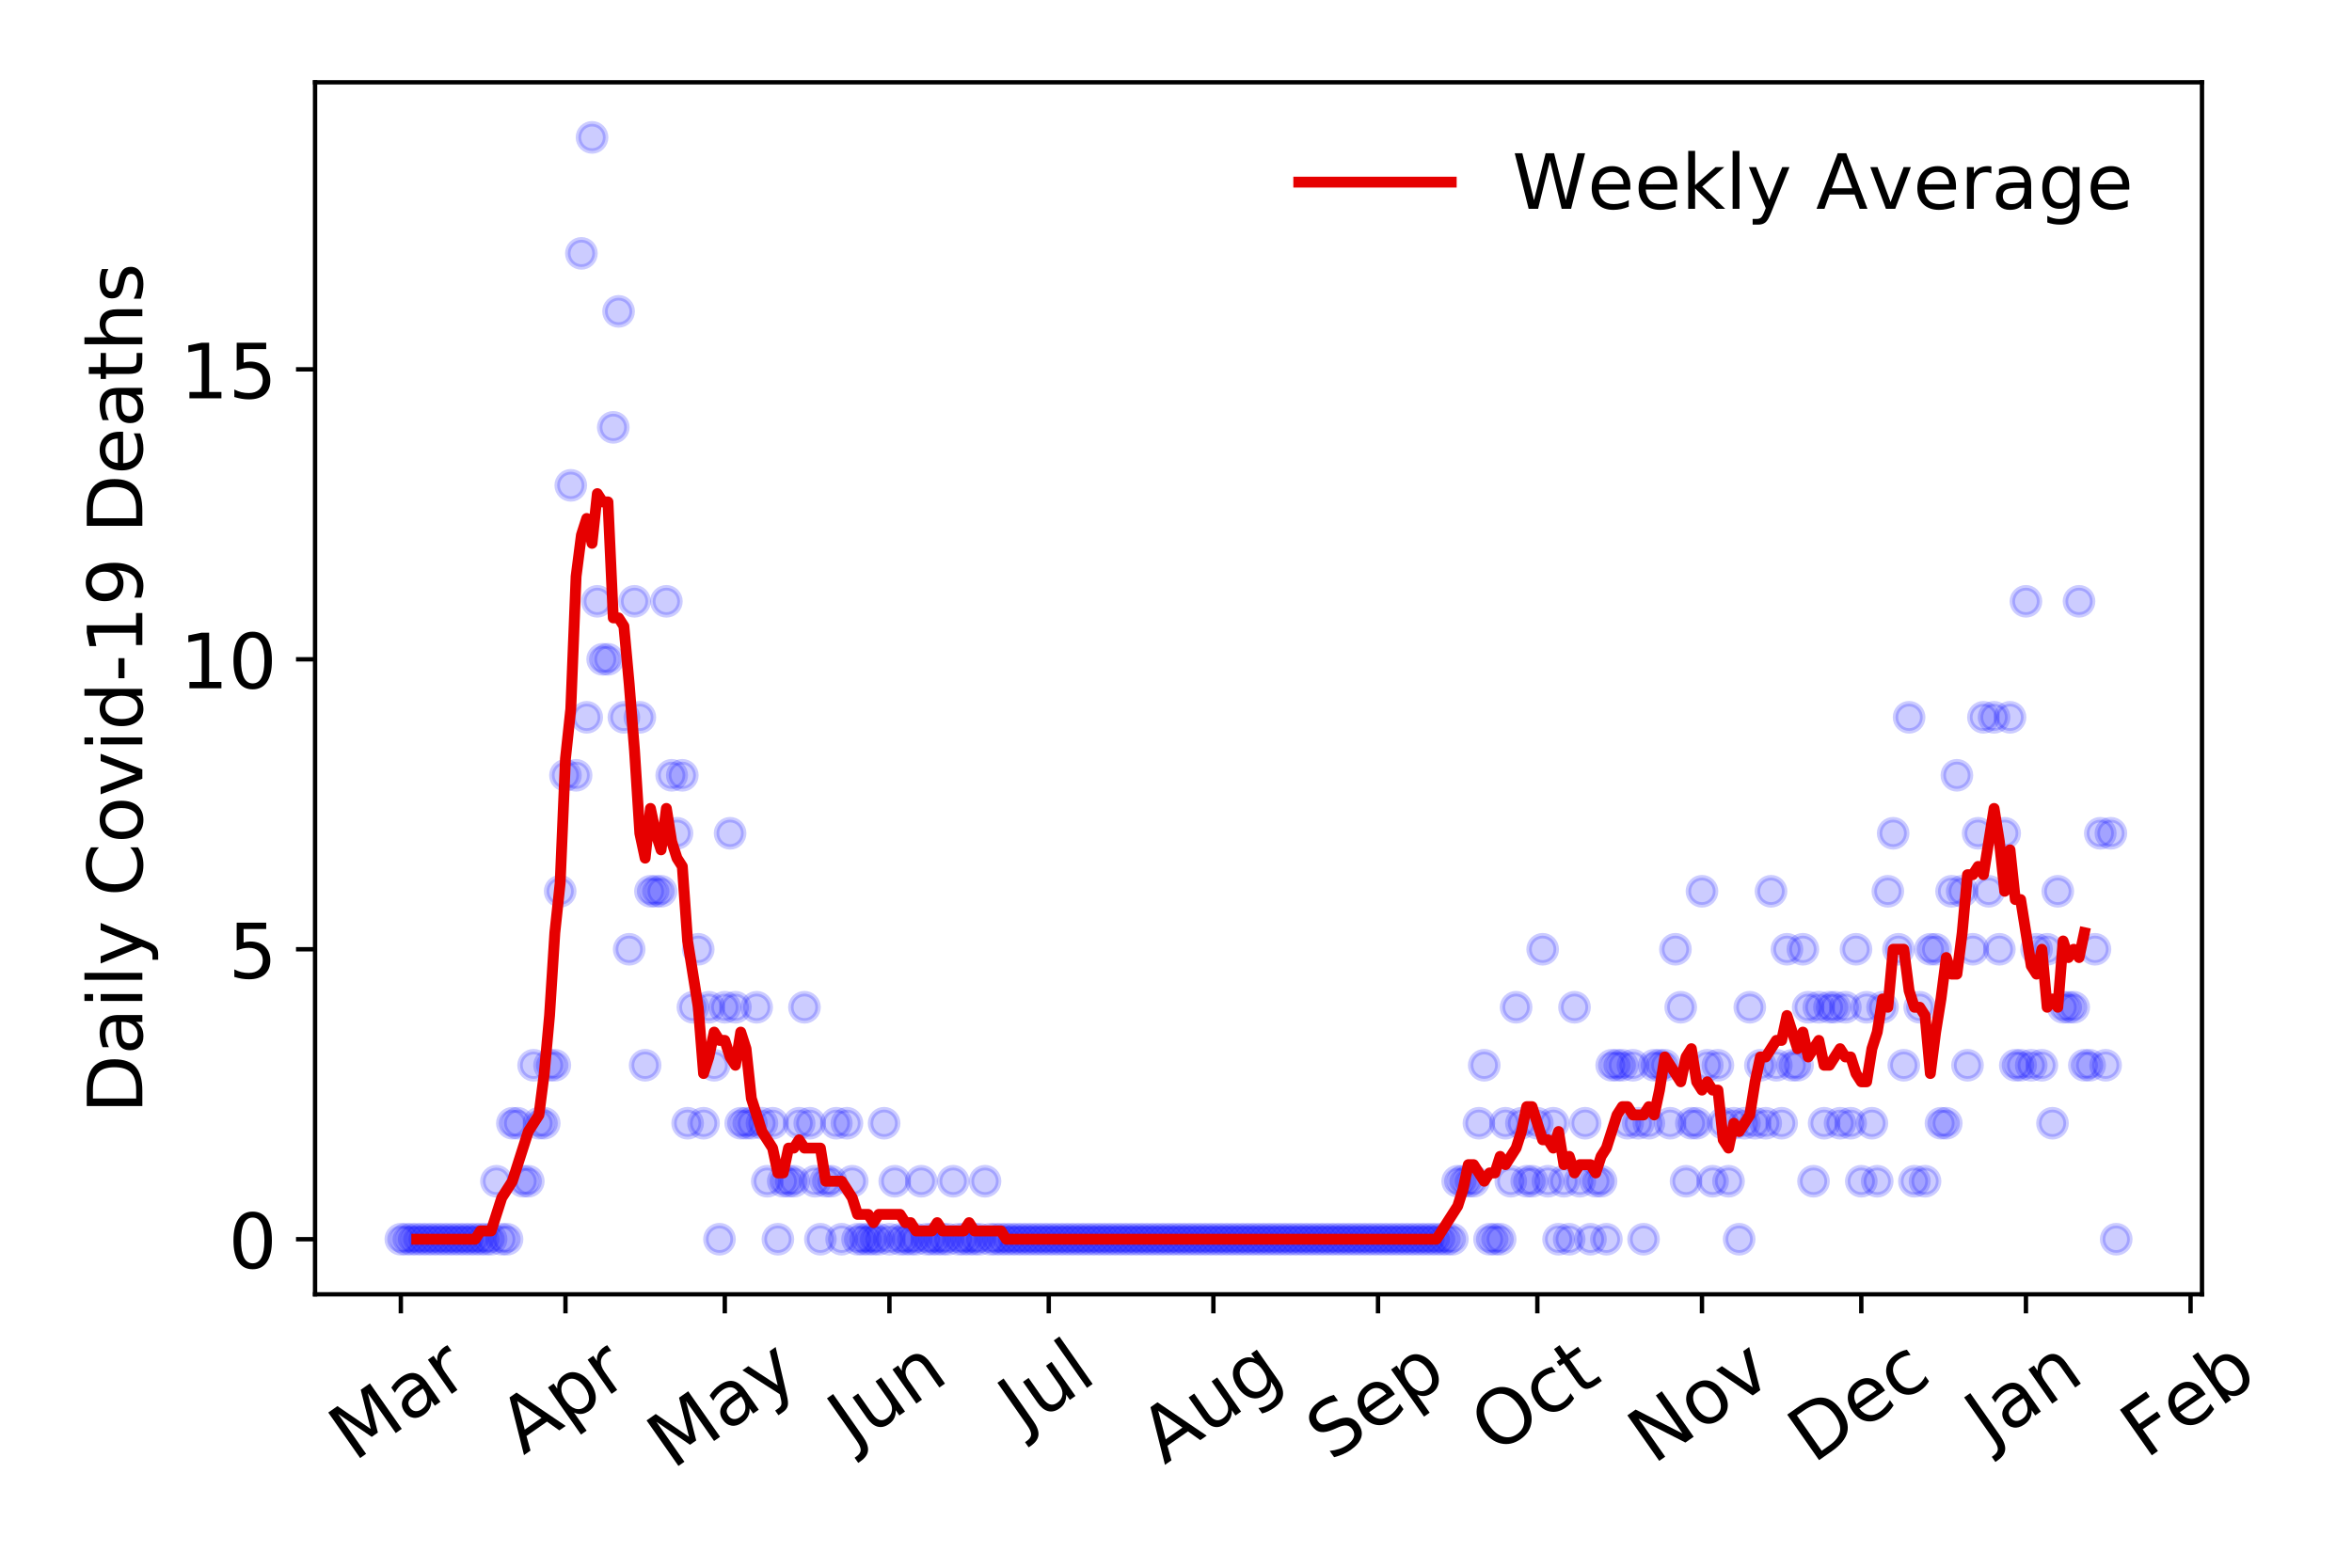 <?xml version="1.0" encoding="utf-8" standalone="no"?>
<!DOCTYPE svg PUBLIC "-//W3C//DTD SVG 1.1//EN"
  "http://www.w3.org/Graphics/SVG/1.1/DTD/svg11.dtd">
<!-- Created with matplotlib (https://matplotlib.org/) -->
<svg height="288pt" version="1.1" viewBox="0 0 432 288" width="432pt" xmlns="http://www.w3.org/2000/svg" xmlns:xlink="http://www.w3.org/1999/xlink">
 <defs>
  <style type="text/css">
*{stroke-linecap:butt;stroke-linejoin:round;}
  </style>
 </defs>
 <g id="figure_1">
  <g id="patch_1">
   <path d="M 0 288 
L 432 288 
L 432 0 
L 0 0 
z
" style="fill:#ffffff;"/>
  </g>
  <g id="axes_1">
   <g id="patch_2">
    <path d="M 57.87 237.778 
L 404.447 237.778 
L 404.447 15.12 
L 57.87 15.12 
z
" style="fill:#ffffff;"/>
   </g>
   <g id="matplotlib.axis_1">
    <g id="xtick_1">
     <g id="line2d_1">
      <defs>
       <path d="M 0 0 
L 0 3.5 
" id="m1f8d77873f" style="stroke:#000000;stroke-width:0.8;"/>
      </defs>
      <g>
       <use style="stroke:#000000;stroke-width:0.8;" x="73.623" xlink:href="#m1f8d77873f" y="237.778"/>
      </g>
     </g>
     <g id="text_1">
      <!-- Mar -->
      <defs>
       <path d="M 9.812 72.906 
L 24.516 72.906 
L 43.109 23.297 
L 61.812 72.906 
L 76.516 72.906 
L 76.516 0 
L 66.891 0 
L 66.891 64.016 
L 48.094 14.016 
L 38.188 14.016 
L 19.391 64.016 
L 19.391 0 
L 9.812 0 
z
" id="DejaVuSans-77"/>
       <path d="M 34.281 27.484 
Q 23.391 27.484 19.188 25 
Q 14.984 22.516 14.984 16.5 
Q 14.984 11.719 18.141 8.906 
Q 21.297 6.109 26.703 6.109 
Q 34.188 6.109 38.703 11.406 
Q 43.219 16.703 43.219 25.484 
L 43.219 27.484 
z
M 52.203 31.203 
L 52.203 0 
L 43.219 0 
L 43.219 8.297 
Q 40.141 3.328 35.547 0.953 
Q 30.953 -1.422 24.312 -1.422 
Q 15.922 -1.422 10.953 3.297 
Q 6 8.016 6 15.922 
Q 6 25.141 12.172 29.828 
Q 18.359 34.516 30.609 34.516 
L 43.219 34.516 
L 43.219 35.406 
Q 43.219 41.609 39.141 45 
Q 35.062 48.391 27.688 48.391 
Q 23 48.391 18.547 47.266 
Q 14.109 46.141 10.016 43.891 
L 10.016 52.203 
Q 14.938 54.109 19.578 55.047 
Q 24.219 56 28.609 56 
Q 40.484 56 46.344 49.844 
Q 52.203 43.703 52.203 31.203 
z
" id="DejaVuSans-97"/>
       <path d="M 41.109 46.297 
Q 39.594 47.172 37.812 47.578 
Q 36.031 48 33.891 48 
Q 26.266 48 22.188 43.047 
Q 18.109 38.094 18.109 28.812 
L 18.109 0 
L 9.078 0 
L 9.078 54.688 
L 18.109 54.688 
L 18.109 46.188 
Q 20.953 51.172 25.484 53.578 
Q 30.031 56 36.531 56 
Q 37.453 56 38.578 55.875 
Q 39.703 55.766 41.062 55.516 
z
" id="DejaVuSans-114"/>
      </defs>
      <g transform="translate(65.021 268.643)rotate(-35)scale(0.14 -0.14)">
       <use xlink:href="#DejaVuSans-77"/>
       <use x="86.279" xlink:href="#DejaVuSans-97"/>
       <use x="147.559" xlink:href="#DejaVuSans-114"/>
      </g>
     </g>
    </g>
    <g id="xtick_2">
     <g id="line2d_2">
      <g>
       <use style="stroke:#000000;stroke-width:0.8;" x="103.862" xlink:href="#m1f8d77873f" y="237.778"/>
      </g>
     </g>
     <g id="text_2">
      <!-- Apr -->
      <defs>
       <path d="M 34.188 63.188 
L 20.797 26.906 
L 47.609 26.906 
z
M 28.609 72.906 
L 39.797 72.906 
L 67.578 0 
L 57.328 0 
L 50.688 18.703 
L 17.828 18.703 
L 11.188 0 
L 0.781 0 
z
" id="DejaVuSans-65"/>
       <path d="M 18.109 8.203 
L 18.109 -20.797 
L 9.078 -20.797 
L 9.078 54.688 
L 18.109 54.688 
L 18.109 46.391 
Q 20.953 51.266 25.266 53.625 
Q 29.594 56 35.594 56 
Q 45.562 56 51.781 48.094 
Q 58.016 40.188 58.016 27.297 
Q 58.016 14.406 51.781 6.484 
Q 45.562 -1.422 35.594 -1.422 
Q 29.594 -1.422 25.266 0.953 
Q 20.953 3.328 18.109 8.203 
z
M 48.688 27.297 
Q 48.688 37.203 44.609 42.844 
Q 40.531 48.484 33.406 48.484 
Q 26.266 48.484 22.188 42.844 
Q 18.109 37.203 18.109 27.297 
Q 18.109 17.391 22.188 11.75 
Q 26.266 6.109 33.406 6.109 
Q 40.531 6.109 44.609 11.75 
Q 48.688 17.391 48.688 27.297 
z
" id="DejaVuSans-112"/>
      </defs>
      <g transform="translate(96.158 267.384)rotate(-35)scale(0.14 -0.14)">
       <use xlink:href="#DejaVuSans-65"/>
       <use x="68.408" xlink:href="#DejaVuSans-112"/>
       <use x="131.885" xlink:href="#DejaVuSans-114"/>
      </g>
     </g>
    </g>
    <g id="xtick_3">
     <g id="line2d_3">
      <g>
       <use style="stroke:#000000;stroke-width:0.8;" x="133.126" xlink:href="#m1f8d77873f" y="237.778"/>
      </g>
     </g>
     <g id="text_3">
      <!-- May -->
      <defs>
       <path d="M 32.172 -5.078 
Q 28.375 -14.844 24.75 -17.812 
Q 21.141 -20.797 15.094 -20.797 
L 7.906 -20.797 
L 7.906 -13.281 
L 13.188 -13.281 
Q 16.891 -13.281 18.938 -11.516 
Q 21 -9.766 23.484 -3.219 
L 25.094 0.875 
L 2.984 54.688 
L 12.5 54.688 
L 29.594 11.922 
L 46.688 54.688 
L 56.203 54.688 
z
" id="DejaVuSans-121"/>
      </defs>
      <g transform="translate(123.486 270.094)rotate(-35)scale(0.14 -0.14)">
       <use xlink:href="#DejaVuSans-77"/>
       <use x="86.279" xlink:href="#DejaVuSans-97"/>
       <use x="147.559" xlink:href="#DejaVuSans-121"/>
      </g>
     </g>
    </g>
    <g id="xtick_4">
     <g id="line2d_4">
      <g>
       <use style="stroke:#000000;stroke-width:0.8;" x="163.365" xlink:href="#m1f8d77873f" y="237.778"/>
      </g>
     </g>
     <g id="text_4">
      <!-- Jun -->
      <defs>
       <path d="M 9.812 72.906 
L 19.672 72.906 
L 19.672 5.078 
Q 19.672 -8.109 14.672 -14.062 
Q 9.672 -20.016 -1.422 -20.016 
L -5.172 -20.016 
L -5.172 -11.719 
L -2.094 -11.719 
Q 4.438 -11.719 7.125 -8.047 
Q 9.812 -4.391 9.812 5.078 
z
" id="DejaVuSans-74"/>
       <path d="M 8.5 21.578 
L 8.5 54.688 
L 17.484 54.688 
L 17.484 21.922 
Q 17.484 14.156 20.5 10.266 
Q 23.531 6.391 29.594 6.391 
Q 36.859 6.391 41.078 11.031 
Q 45.312 15.672 45.312 23.688 
L 45.312 54.688 
L 54.297 54.688 
L 54.297 0 
L 45.312 0 
L 45.312 8.406 
Q 42.047 3.422 37.719 1 
Q 33.406 -1.422 27.688 -1.422 
Q 18.266 -1.422 13.375 4.438 
Q 8.5 10.297 8.5 21.578 
z
M 31.109 56 
z
" id="DejaVuSans-117"/>
       <path d="M 54.891 33.016 
L 54.891 0 
L 45.906 0 
L 45.906 32.719 
Q 45.906 40.484 42.875 44.328 
Q 39.844 48.188 33.797 48.188 
Q 26.516 48.188 22.312 43.547 
Q 18.109 38.922 18.109 30.906 
L 18.109 0 
L 9.078 0 
L 9.078 54.688 
L 18.109 54.688 
L 18.109 46.188 
Q 21.344 51.125 25.703 53.562 
Q 30.078 56 35.797 56 
Q 45.219 56 50.047 50.172 
Q 54.891 44.344 54.891 33.016 
z
" id="DejaVuSans-110"/>
      </defs>
      <g transform="translate(156.621 266.039)rotate(-35)scale(0.14 -0.14)">
       <use xlink:href="#DejaVuSans-74"/>
       <use x="29.492" xlink:href="#DejaVuSans-117"/>
       <use x="92.871" xlink:href="#DejaVuSans-110"/>
      </g>
     </g>
    </g>
    <g id="xtick_5">
     <g id="line2d_5">
      <g>
       <use style="stroke:#000000;stroke-width:0.8;" x="192.628" xlink:href="#m1f8d77873f" y="237.778"/>
      </g>
     </g>
     <g id="text_5">
      <!-- Jul -->
      <defs>
       <path d="M 9.422 75.984 
L 18.406 75.984 
L 18.406 0 
L 9.422 0 
z
" id="DejaVuSans-108"/>
      </defs>
      <g transform="translate(187.925 263.181)rotate(-35)scale(0.14 -0.14)">
       <use xlink:href="#DejaVuSans-74"/>
       <use x="29.492" xlink:href="#DejaVuSans-117"/>
       <use x="92.871" xlink:href="#DejaVuSans-108"/>
      </g>
     </g>
    </g>
    <g id="xtick_6">
     <g id="line2d_6">
      <g>
       <use style="stroke:#000000;stroke-width:0.8;" x="222.867" xlink:href="#m1f8d77873f" y="237.778"/>
      </g>
     </g>
     <g id="text_6">
      <!-- Aug -->
      <defs>
       <path d="M 45.406 27.984 
Q 45.406 37.75 41.375 43.109 
Q 37.359 48.484 30.078 48.484 
Q 22.859 48.484 18.828 43.109 
Q 14.797 37.75 14.797 27.984 
Q 14.797 18.266 18.828 12.891 
Q 22.859 7.516 30.078 7.516 
Q 37.359 7.516 41.375 12.891 
Q 45.406 18.266 45.406 27.984 
z
M 54.391 6.781 
Q 54.391 -7.172 48.188 -13.984 
Q 42 -20.797 29.203 -20.797 
Q 24.469 -20.797 20.266 -20.094 
Q 16.062 -19.391 12.109 -17.922 
L 12.109 -9.188 
Q 16.062 -11.328 19.922 -12.344 
Q 23.781 -13.375 27.781 -13.375 
Q 36.625 -13.375 41.016 -8.766 
Q 45.406 -4.156 45.406 5.172 
L 45.406 9.625 
Q 42.625 4.781 38.281 2.391 
Q 33.938 0 27.875 0 
Q 17.828 0 11.672 7.656 
Q 5.516 15.328 5.516 27.984 
Q 5.516 40.672 11.672 48.328 
Q 17.828 56 27.875 56 
Q 33.938 56 38.281 53.609 
Q 42.625 51.219 45.406 46.391 
L 45.406 54.688 
L 54.391 54.688 
z
" id="DejaVuSans-103"/>
      </defs>
      <g transform="translate(213.886 269.172)rotate(-35)scale(0.14 -0.14)">
       <use xlink:href="#DejaVuSans-65"/>
       <use x="68.408" xlink:href="#DejaVuSans-117"/>
       <use x="131.787" xlink:href="#DejaVuSans-103"/>
      </g>
     </g>
    </g>
    <g id="xtick_7">
     <g id="line2d_7">
      <g>
       <use style="stroke:#000000;stroke-width:0.8;" x="253.106" xlink:href="#m1f8d77873f" y="237.778"/>
      </g>
     </g>
     <g id="text_7">
      <!-- Sep -->
      <defs>
       <path d="M 53.516 70.516 
L 53.516 60.891 
Q 47.906 63.578 42.922 64.891 
Q 37.938 66.219 33.297 66.219 
Q 25.25 66.219 20.875 63.094 
Q 16.5 59.969 16.5 54.203 
Q 16.5 49.359 19.406 46.891 
Q 22.312 44.438 30.422 42.922 
L 36.375 41.703 
Q 47.406 39.594 52.656 34.297 
Q 57.906 29 57.906 20.125 
Q 57.906 9.516 50.797 4.047 
Q 43.703 -1.422 29.984 -1.422 
Q 24.812 -1.422 18.969 -0.25 
Q 13.141 0.922 6.891 3.219 
L 6.891 13.375 
Q 12.891 10.016 18.656 8.297 
Q 24.422 6.594 29.984 6.594 
Q 38.422 6.594 43.016 9.906 
Q 47.609 13.234 47.609 19.391 
Q 47.609 24.75 44.312 27.781 
Q 41.016 30.812 33.5 32.328 
L 27.484 33.5 
Q 16.453 35.688 11.516 40.375 
Q 6.594 45.062 6.594 53.422 
Q 6.594 63.094 13.406 68.656 
Q 20.219 74.219 32.172 74.219 
Q 37.312 74.219 42.625 73.281 
Q 47.953 72.359 53.516 70.516 
z
" id="DejaVuSans-83"/>
       <path d="M 56.203 29.594 
L 56.203 25.203 
L 14.891 25.203 
Q 15.484 15.922 20.484 11.062 
Q 25.484 6.203 34.422 6.203 
Q 39.594 6.203 44.453 7.469 
Q 49.312 8.734 54.109 11.281 
L 54.109 2.781 
Q 49.266 0.734 44.188 -0.344 
Q 39.109 -1.422 33.891 -1.422 
Q 20.797 -1.422 13.156 6.188 
Q 5.516 13.812 5.516 26.812 
Q 5.516 40.234 12.766 48.109 
Q 20.016 56 32.328 56 
Q 43.359 56 49.781 48.891 
Q 56.203 41.797 56.203 29.594 
z
M 47.219 32.234 
Q 47.125 39.594 43.094 43.984 
Q 39.062 48.391 32.422 48.391 
Q 24.906 48.391 20.391 44.141 
Q 15.875 39.891 15.188 32.172 
z
" id="DejaVuSans-101"/>
      </defs>
      <g transform="translate(244.513 268.629)rotate(-35)scale(0.14 -0.14)">
       <use xlink:href="#DejaVuSans-83"/>
       <use x="63.477" xlink:href="#DejaVuSans-101"/>
       <use x="125" xlink:href="#DejaVuSans-112"/>
      </g>
     </g>
    </g>
    <g id="xtick_8">
     <g id="line2d_8">
      <g>
       <use style="stroke:#000000;stroke-width:0.8;" x="282.369" xlink:href="#m1f8d77873f" y="237.778"/>
      </g>
     </g>
     <g id="text_8">
      <!-- Oct -->
      <defs>
       <path d="M 39.406 66.219 
Q 28.656 66.219 22.328 58.203 
Q 16.016 50.203 16.016 36.375 
Q 16.016 22.609 22.328 14.594 
Q 28.656 6.594 39.406 6.594 
Q 50.141 6.594 56.422 14.594 
Q 62.703 22.609 62.703 36.375 
Q 62.703 50.203 56.422 58.203 
Q 50.141 66.219 39.406 66.219 
z
M 39.406 74.219 
Q 54.734 74.219 63.906 63.938 
Q 73.094 53.656 73.094 36.375 
Q 73.094 19.141 63.906 8.859 
Q 54.734 -1.422 39.406 -1.422 
Q 24.031 -1.422 14.812 8.828 
Q 5.609 19.094 5.609 36.375 
Q 5.609 53.656 14.812 63.938 
Q 24.031 74.219 39.406 74.219 
z
" id="DejaVuSans-79"/>
       <path d="M 48.781 52.594 
L 48.781 44.188 
Q 44.969 46.297 41.141 47.344 
Q 37.312 48.391 33.406 48.391 
Q 24.656 48.391 19.812 42.844 
Q 14.984 37.312 14.984 27.297 
Q 14.984 17.281 19.812 11.734 
Q 24.656 6.203 33.406 6.203 
Q 37.312 6.203 41.141 7.25 
Q 44.969 8.297 48.781 10.406 
L 48.781 2.094 
Q 45.016 0.344 40.984 -0.531 
Q 36.969 -1.422 32.422 -1.422 
Q 20.062 -1.422 12.781 6.344 
Q 5.516 14.109 5.516 27.297 
Q 5.516 40.672 12.859 48.328 
Q 20.219 56 33.016 56 
Q 37.156 56 41.109 55.141 
Q 45.062 54.297 48.781 52.594 
z
" id="DejaVuSans-99"/>
       <path d="M 18.312 70.219 
L 18.312 54.688 
L 36.812 54.688 
L 36.812 47.703 
L 18.312 47.703 
L 18.312 18.016 
Q 18.312 11.328 20.141 9.422 
Q 21.969 7.516 27.594 7.516 
L 36.812 7.516 
L 36.812 0 
L 27.594 0 
Q 17.188 0 13.234 3.875 
Q 9.281 7.766 9.281 18.016 
L 9.281 47.703 
L 2.688 47.703 
L 2.688 54.688 
L 9.281 54.688 
L 9.281 70.219 
z
" id="DejaVuSans-116"/>
      </defs>
      <g transform="translate(274.671 267.377)rotate(-35)scale(0.14 -0.14)">
       <use xlink:href="#DejaVuSans-79"/>
       <use x="78.711" xlink:href="#DejaVuSans-99"/>
       <use x="133.691" xlink:href="#DejaVuSans-116"/>
      </g>
     </g>
    </g>
    <g id="xtick_9">
     <g id="line2d_9">
      <g>
       <use style="stroke:#000000;stroke-width:0.8;" x="312.608" xlink:href="#m1f8d77873f" y="237.778"/>
      </g>
     </g>
     <g id="text_9">
      <!-- Nov -->
      <defs>
       <path d="M 9.812 72.906 
L 23.094 72.906 
L 55.422 11.922 
L 55.422 72.906 
L 64.984 72.906 
L 64.984 0 
L 51.703 0 
L 19.391 60.984 
L 19.391 0 
L 9.812 0 
z
" id="DejaVuSans-78"/>
       <path d="M 30.609 48.391 
Q 23.391 48.391 19.188 42.75 
Q 14.984 37.109 14.984 27.297 
Q 14.984 17.484 19.156 11.844 
Q 23.344 6.203 30.609 6.203 
Q 37.797 6.203 41.984 11.859 
Q 46.188 17.531 46.188 27.297 
Q 46.188 37.016 41.984 42.703 
Q 37.797 48.391 30.609 48.391 
z
M 30.609 56 
Q 42.328 56 49.016 48.375 
Q 55.719 40.766 55.719 27.297 
Q 55.719 13.875 49.016 6.219 
Q 42.328 -1.422 30.609 -1.422 
Q 18.844 -1.422 12.172 6.219 
Q 5.516 13.875 5.516 27.297 
Q 5.516 40.766 12.172 48.375 
Q 18.844 56 30.609 56 
z
" id="DejaVuSans-111"/>
       <path d="M 2.984 54.688 
L 12.5 54.688 
L 29.594 8.797 
L 46.688 54.688 
L 56.203 54.688 
L 35.688 0 
L 23.484 0 
z
" id="DejaVuSans-118"/>
      </defs>
      <g transform="translate(303.632 269.166)rotate(-35)scale(0.14 -0.14)">
       <use xlink:href="#DejaVuSans-78"/>
       <use x="74.805" xlink:href="#DejaVuSans-111"/>
       <use x="135.986" xlink:href="#DejaVuSans-118"/>
      </g>
     </g>
    </g>
    <g id="xtick_10">
     <g id="line2d_10">
      <g>
       <use style="stroke:#000000;stroke-width:0.8;" x="341.872" xlink:href="#m1f8d77873f" y="237.778"/>
      </g>
     </g>
     <g id="text_10">
      <!-- Dec -->
      <defs>
       <path d="M 19.672 64.797 
L 19.672 8.109 
L 31.594 8.109 
Q 46.688 8.109 53.688 14.938 
Q 60.688 21.781 60.688 36.531 
Q 60.688 51.172 53.688 57.984 
Q 46.688 64.797 31.594 64.797 
z
M 9.812 72.906 
L 30.078 72.906 
Q 51.266 72.906 61.172 64.094 
Q 71.094 55.281 71.094 36.531 
Q 71.094 17.672 61.125 8.828 
Q 51.172 0 30.078 0 
L 9.812 0 
z
" id="DejaVuSans-68"/>
      </defs>
      <g transform="translate(332.991 269.032)rotate(-35)scale(0.14 -0.14)">
       <use xlink:href="#DejaVuSans-68"/>
       <use x="77.002" xlink:href="#DejaVuSans-101"/>
       <use x="138.525" xlink:href="#DejaVuSans-99"/>
      </g>
     </g>
    </g>
    <g id="xtick_11">
     <g id="line2d_11">
      <g>
       <use style="stroke:#000000;stroke-width:0.8;" x="372.111" xlink:href="#m1f8d77873f" y="237.778"/>
      </g>
     </g>
     <g id="text_11">
      <!-- Jan -->
      <g transform="translate(365.487 265.871)rotate(-35)scale(0.14 -0.14)">
       <use xlink:href="#DejaVuSans-74"/>
       <use x="29.492" xlink:href="#DejaVuSans-97"/>
       <use x="90.771" xlink:href="#DejaVuSans-110"/>
      </g>
     </g>
    </g>
    <g id="xtick_12">
     <g id="line2d_12">
      <g>
       <use style="stroke:#000000;stroke-width:0.8;" x="402.35" xlink:href="#m1f8d77873f" y="237.778"/>
      </g>
     </g>
     <g id="text_12">
      <!-- Feb -->
      <defs>
       <path d="M 9.812 72.906 
L 51.703 72.906 
L 51.703 64.594 
L 19.672 64.594 
L 19.672 43.109 
L 48.578 43.109 
L 48.578 34.812 
L 19.672 34.812 
L 19.672 0 
L 9.812 0 
z
" id="DejaVuSans-70"/>
       <path d="M 48.688 27.297 
Q 48.688 37.203 44.609 42.844 
Q 40.531 48.484 33.406 48.484 
Q 26.266 48.484 22.188 42.844 
Q 18.109 37.203 18.109 27.297 
Q 18.109 17.391 22.188 11.75 
Q 26.266 6.109 33.406 6.109 
Q 40.531 6.109 44.609 11.75 
Q 48.688 17.391 48.688 27.297 
z
M 18.109 46.391 
Q 20.953 51.266 25.266 53.625 
Q 29.594 56 35.594 56 
Q 45.562 56 51.781 48.094 
Q 58.016 40.188 58.016 27.297 
Q 58.016 14.406 51.781 6.484 
Q 45.562 -1.422 35.594 -1.422 
Q 29.594 -1.422 25.266 0.953 
Q 20.953 3.328 18.109 8.203 
L 18.109 0 
L 9.078 0 
L 9.078 75.984 
L 18.109 75.984 
z
" id="DejaVuSans-98"/>
      </defs>
      <g transform="translate(394.103 268.143)rotate(-35)scale(0.14 -0.14)">
       <use xlink:href="#DejaVuSans-70"/>
       <use x="57.441" xlink:href="#DejaVuSans-101"/>
       <use x="118.965" xlink:href="#DejaVuSans-98"/>
      </g>
     </g>
    </g>
   </g>
   <g id="matplotlib.axis_2">
    <g id="ytick_1">
     <g id="line2d_13">
      <defs>
       <path d="M 0 0 
L -3.5 0 
" id="mb521745619" style="stroke:#000000;stroke-width:0.8;"/>
      </defs>
      <g>
       <use style="stroke:#000000;stroke-width:0.8;" x="57.87" xlink:href="#mb521745619" y="227.657"/>
      </g>
     </g>
     <g id="text_13">
      <!-- 0 -->
      <defs>
       <path d="M 31.781 66.406 
Q 24.172 66.406 20.328 58.906 
Q 16.5 51.422 16.5 36.375 
Q 16.5 21.391 20.328 13.891 
Q 24.172 6.391 31.781 6.391 
Q 39.453 6.391 43.281 13.891 
Q 47.125 21.391 47.125 36.375 
Q 47.125 51.422 43.281 58.906 
Q 39.453 66.406 31.781 66.406 
z
M 31.781 74.219 
Q 44.047 74.219 50.516 64.516 
Q 56.984 54.828 56.984 36.375 
Q 56.984 17.969 50.516 8.266 
Q 44.047 -1.422 31.781 -1.422 
Q 19.531 -1.422 13.062 8.266 
Q 6.594 17.969 6.594 36.375 
Q 6.594 54.828 13.062 64.516 
Q 19.531 74.219 31.781 74.219 
z
" id="DejaVuSans-48"/>
      </defs>
      <g transform="translate(41.962 232.976)scale(0.14 -0.14)">
       <use xlink:href="#DejaVuSans-48"/>
      </g>
     </g>
    </g>
    <g id="ytick_2">
     <g id="line2d_14">
      <g>
       <use style="stroke:#000000;stroke-width:0.8;" x="57.87" xlink:href="#mb521745619" y="174.39"/>
      </g>
     </g>
     <g id="text_14">
      <!-- 5 -->
      <defs>
       <path d="M 10.797 72.906 
L 49.516 72.906 
L 49.516 64.594 
L 19.828 64.594 
L 19.828 46.734 
Q 21.969 47.469 24.109 47.828 
Q 26.266 48.188 28.422 48.188 
Q 40.625 48.188 47.75 41.5 
Q 54.891 34.812 54.891 23.391 
Q 54.891 11.625 47.562 5.094 
Q 40.234 -1.422 26.906 -1.422 
Q 22.312 -1.422 17.547 -0.641 
Q 12.797 0.141 7.719 1.703 
L 7.719 11.625 
Q 12.109 9.234 16.797 8.062 
Q 21.484 6.891 26.703 6.891 
Q 35.156 6.891 40.078 11.328 
Q 45.016 15.766 45.016 23.391 
Q 45.016 31 40.078 35.438 
Q 35.156 39.891 26.703 39.891 
Q 22.75 39.891 18.812 39.016 
Q 14.891 38.141 10.797 36.281 
z
" id="DejaVuSans-53"/>
      </defs>
      <g transform="translate(41.962 179.709)scale(0.14 -0.14)">
       <use xlink:href="#DejaVuSans-53"/>
      </g>
     </g>
    </g>
    <g id="ytick_3">
     <g id="line2d_15">
      <g>
       <use style="stroke:#000000;stroke-width:0.8;" x="57.87" xlink:href="#mb521745619" y="121.122"/>
      </g>
     </g>
     <g id="text_15">
      <!-- 10 -->
      <defs>
       <path d="M 12.406 8.297 
L 28.516 8.297 
L 28.516 63.922 
L 10.984 60.406 
L 10.984 69.391 
L 28.422 72.906 
L 38.281 72.906 
L 38.281 8.297 
L 54.391 8.297 
L 54.391 0 
L 12.406 0 
z
" id="DejaVuSans-49"/>
      </defs>
      <g transform="translate(33.055 126.441)scale(0.14 -0.14)">
       <use xlink:href="#DejaVuSans-49"/>
       <use x="63.623" xlink:href="#DejaVuSans-48"/>
      </g>
     </g>
    </g>
    <g id="ytick_4">
     <g id="line2d_16">
      <g>
       <use style="stroke:#000000;stroke-width:0.8;" x="57.87" xlink:href="#mb521745619" y="67.855"/>
      </g>
     </g>
     <g id="text_16">
      <!-- 15 -->
      <g transform="translate(33.055 73.174)scale(0.14 -0.14)">
       <use xlink:href="#DejaVuSans-49"/>
       <use x="63.623" xlink:href="#DejaVuSans-53"/>
      </g>
     </g>
    </g>
    <g id="text_17">
     <!-- Daily Covid-19 Deaths -->
     <defs>
      <path d="M 9.422 54.688 
L 18.406 54.688 
L 18.406 0 
L 9.422 0 
z
M 9.422 75.984 
L 18.406 75.984 
L 18.406 64.594 
L 9.422 64.594 
z
" id="DejaVuSans-105"/>
      <path id="DejaVuSans-32"/>
      <path d="M 64.406 67.281 
L 64.406 56.891 
Q 59.422 61.531 53.781 63.812 
Q 48.141 66.109 41.797 66.109 
Q 29.297 66.109 22.656 58.469 
Q 16.016 50.828 16.016 36.375 
Q 16.016 21.969 22.656 14.328 
Q 29.297 6.688 41.797 6.688 
Q 48.141 6.688 53.781 8.984 
Q 59.422 11.281 64.406 15.922 
L 64.406 5.609 
Q 59.234 2.094 53.438 0.328 
Q 47.656 -1.422 41.219 -1.422 
Q 24.656 -1.422 15.125 8.703 
Q 5.609 18.844 5.609 36.375 
Q 5.609 53.953 15.125 64.078 
Q 24.656 74.219 41.219 74.219 
Q 47.75 74.219 53.531 72.484 
Q 59.328 70.75 64.406 67.281 
z
" id="DejaVuSans-67"/>
      <path d="M 45.406 46.391 
L 45.406 75.984 
L 54.391 75.984 
L 54.391 0 
L 45.406 0 
L 45.406 8.203 
Q 42.578 3.328 38.25 0.953 
Q 33.938 -1.422 27.875 -1.422 
Q 17.969 -1.422 11.734 6.484 
Q 5.516 14.406 5.516 27.297 
Q 5.516 40.188 11.734 48.094 
Q 17.969 56 27.875 56 
Q 33.938 56 38.25 53.625 
Q 42.578 51.266 45.406 46.391 
z
M 14.797 27.297 
Q 14.797 17.391 18.875 11.75 
Q 22.953 6.109 30.078 6.109 
Q 37.203 6.109 41.297 11.75 
Q 45.406 17.391 45.406 27.297 
Q 45.406 37.203 41.297 42.844 
Q 37.203 48.484 30.078 48.484 
Q 22.953 48.484 18.875 42.844 
Q 14.797 37.203 14.797 27.297 
z
" id="DejaVuSans-100"/>
      <path d="M 4.891 31.391 
L 31.203 31.391 
L 31.203 23.391 
L 4.891 23.391 
z
" id="DejaVuSans-45"/>
      <path d="M 10.984 1.516 
L 10.984 10.5 
Q 14.703 8.734 18.5 7.812 
Q 22.312 6.891 25.984 6.891 
Q 35.75 6.891 40.891 13.453 
Q 46.047 20.016 46.781 33.406 
Q 43.953 29.203 39.594 26.953 
Q 35.25 24.703 29.984 24.703 
Q 19.047 24.703 12.672 31.312 
Q 6.297 37.938 6.297 49.422 
Q 6.297 60.641 12.938 67.422 
Q 19.578 74.219 30.609 74.219 
Q 43.266 74.219 49.922 64.516 
Q 56.594 54.828 56.594 36.375 
Q 56.594 19.141 48.406 8.859 
Q 40.234 -1.422 26.422 -1.422 
Q 22.703 -1.422 18.891 -0.688 
Q 15.094 0.047 10.984 1.516 
z
M 30.609 32.422 
Q 37.25 32.422 41.125 36.953 
Q 45.016 41.5 45.016 49.422 
Q 45.016 57.281 41.125 61.844 
Q 37.25 66.406 30.609 66.406 
Q 23.969 66.406 20.094 61.844 
Q 16.219 57.281 16.219 49.422 
Q 16.219 41.5 20.094 36.953 
Q 23.969 32.422 30.609 32.422 
z
" id="DejaVuSans-57"/>
      <path d="M 54.891 33.016 
L 54.891 0 
L 45.906 0 
L 45.906 32.719 
Q 45.906 40.484 42.875 44.328 
Q 39.844 48.188 33.797 48.188 
Q 26.516 48.188 22.312 43.547 
Q 18.109 38.922 18.109 30.906 
L 18.109 0 
L 9.078 0 
L 9.078 75.984 
L 18.109 75.984 
L 18.109 46.188 
Q 21.344 51.125 25.703 53.562 
Q 30.078 56 35.797 56 
Q 45.219 56 50.047 50.172 
Q 54.891 44.344 54.891 33.016 
z
" id="DejaVuSans-104"/>
      <path d="M 44.281 53.078 
L 44.281 44.578 
Q 40.484 46.531 36.375 47.5 
Q 32.281 48.484 27.875 48.484 
Q 21.188 48.484 17.844 46.438 
Q 14.5 44.391 14.5 40.281 
Q 14.5 37.156 16.891 35.375 
Q 19.281 33.594 26.516 31.984 
L 29.594 31.297 
Q 39.156 29.25 43.188 25.516 
Q 47.219 21.781 47.219 15.094 
Q 47.219 7.469 41.188 3.016 
Q 35.156 -1.422 24.609 -1.422 
Q 20.219 -1.422 15.453 -0.562 
Q 10.688 0.297 5.422 2 
L 5.422 11.281 
Q 10.406 8.688 15.234 7.391 
Q 20.062 6.109 24.812 6.109 
Q 31.156 6.109 34.562 8.281 
Q 37.984 10.453 37.984 14.406 
Q 37.984 18.062 35.516 20.016 
Q 33.062 21.969 24.703 23.781 
L 21.578 24.516 
Q 13.234 26.266 9.516 29.906 
Q 5.812 33.547 5.812 39.891 
Q 5.812 47.609 11.281 51.797 
Q 16.75 56 26.812 56 
Q 31.781 56 36.172 55.266 
Q 40.578 54.547 44.281 53.078 
z
" id="DejaVuSans-115"/>
     </defs>
     <g transform="translate(26.143 204.56)rotate(-90)scale(0.14 -0.14)">
      <use xlink:href="#DejaVuSans-68"/>
      <use x="77.002" xlink:href="#DejaVuSans-97"/>
      <use x="138.281" xlink:href="#DejaVuSans-105"/>
      <use x="166.064" xlink:href="#DejaVuSans-108"/>
      <use x="193.848" xlink:href="#DejaVuSans-121"/>
      <use x="253.027" xlink:href="#DejaVuSans-32"/>
      <use x="284.814" xlink:href="#DejaVuSans-67"/>
      <use x="354.639" xlink:href="#DejaVuSans-111"/>
      <use x="415.82" xlink:href="#DejaVuSans-118"/>
      <use x="475" xlink:href="#DejaVuSans-105"/>
      <use x="502.783" xlink:href="#DejaVuSans-100"/>
      <use x="566.26" xlink:href="#DejaVuSans-45"/>
      <use x="602.344" xlink:href="#DejaVuSans-49"/>
      <use x="665.967" xlink:href="#DejaVuSans-57"/>
      <use x="729.59" xlink:href="#DejaVuSans-32"/>
      <use x="761.377" xlink:href="#DejaVuSans-68"/>
      <use x="838.379" xlink:href="#DejaVuSans-101"/>
      <use x="899.902" xlink:href="#DejaVuSans-97"/>
      <use x="961.182" xlink:href="#DejaVuSans-116"/>
      <use x="1000.391" xlink:href="#DejaVuSans-104"/>
      <use x="1063.77" xlink:href="#DejaVuSans-115"/>
     </g>
    </g>
   </g>
   <g id="line2d_17">
    <defs>
     <path d="M 0 2.5 
C 0.663 2.5 1.299 2.237 1.768 1.768 
C 2.237 1.299 2.5 0.663 2.5 0 
C 2.5 -0.663 2.237 -1.299 1.768 -1.768 
C 1.299 -2.237 0.663 -2.5 0 -2.5 
C -0.663 -2.5 -1.299 -2.237 -1.768 -1.768 
C -2.237 -1.299 -2.5 -0.663 -2.5 0 
C -2.5 0.663 -2.237 1.299 -1.768 1.768 
C -1.299 2.237 -0.663 2.5 0 2.5 
z
" id="m079fd323a5" style="stroke:#0000ff;stroke-opacity:0.2;"/>
    </defs>
    <g clip-path="url(#pd32024c475)">
     <use style="fill:#0000ff;fill-opacity:0.2;stroke:#0000ff;stroke-opacity:0.2;" x="73.623" xlink:href="#m079fd323a5" y="227.657"/>
     <use style="fill:#0000ff;fill-opacity:0.2;stroke:#0000ff;stroke-opacity:0.2;" x="74.599" xlink:href="#m079fd323a5" y="227.657"/>
     <use style="fill:#0000ff;fill-opacity:0.2;stroke:#0000ff;stroke-opacity:0.2;" x="75.574" xlink:href="#m079fd323a5" y="227.657"/>
     <use style="fill:#0000ff;fill-opacity:0.2;stroke:#0000ff;stroke-opacity:0.2;" x="76.55" xlink:href="#m079fd323a5" y="227.657"/>
     <use style="fill:#0000ff;fill-opacity:0.2;stroke:#0000ff;stroke-opacity:0.2;" x="77.525" xlink:href="#m079fd323a5" y="227.657"/>
     <use style="fill:#0000ff;fill-opacity:0.2;stroke:#0000ff;stroke-opacity:0.2;" x="78.501" xlink:href="#m079fd323a5" y="227.657"/>
     <use style="fill:#0000ff;fill-opacity:0.2;stroke:#0000ff;stroke-opacity:0.2;" x="79.476" xlink:href="#m079fd323a5" y="227.657"/>
     <use style="fill:#0000ff;fill-opacity:0.2;stroke:#0000ff;stroke-opacity:0.2;" x="80.452" xlink:href="#m079fd323a5" y="227.657"/>
     <use style="fill:#0000ff;fill-opacity:0.2;stroke:#0000ff;stroke-opacity:0.2;" x="81.427" xlink:href="#m079fd323a5" y="227.657"/>
     <use style="fill:#0000ff;fill-opacity:0.2;stroke:#0000ff;stroke-opacity:0.2;" x="82.403" xlink:href="#m079fd323a5" y="227.657"/>
     <use style="fill:#0000ff;fill-opacity:0.2;stroke:#0000ff;stroke-opacity:0.2;" x="83.378" xlink:href="#m079fd323a5" y="227.657"/>
     <use style="fill:#0000ff;fill-opacity:0.2;stroke:#0000ff;stroke-opacity:0.2;" x="84.353" xlink:href="#m079fd323a5" y="227.657"/>
     <use style="fill:#0000ff;fill-opacity:0.2;stroke:#0000ff;stroke-opacity:0.2;" x="85.329" xlink:href="#m079fd323a5" y="227.657"/>
     <use style="fill:#0000ff;fill-opacity:0.2;stroke:#0000ff;stroke-opacity:0.2;" x="86.304" xlink:href="#m079fd323a5" y="227.657"/>
     <use style="fill:#0000ff;fill-opacity:0.2;stroke:#0000ff;stroke-opacity:0.2;" x="87.28" xlink:href="#m079fd323a5" y="227.657"/>
     <use style="fill:#0000ff;fill-opacity:0.2;stroke:#0000ff;stroke-opacity:0.2;" x="88.255" xlink:href="#m079fd323a5" y="227.657"/>
     <use style="fill:#0000ff;fill-opacity:0.2;stroke:#0000ff;stroke-opacity:0.2;" x="89.231" xlink:href="#m079fd323a5" y="227.657"/>
     <use style="fill:#0000ff;fill-opacity:0.2;stroke:#0000ff;stroke-opacity:0.2;" x="90.206" xlink:href="#m079fd323a5" y="227.657"/>
     <use style="fill:#0000ff;fill-opacity:0.2;stroke:#0000ff;stroke-opacity:0.2;" x="91.182" xlink:href="#m079fd323a5" y="217.004"/>
     <use style="fill:#0000ff;fill-opacity:0.2;stroke:#0000ff;stroke-opacity:0.2;" x="92.157" xlink:href="#m079fd323a5" y="227.657"/>
     <use style="fill:#0000ff;fill-opacity:0.2;stroke:#0000ff;stroke-opacity:0.2;" x="93.132" xlink:href="#m079fd323a5" y="227.657"/>
     <use style="fill:#0000ff;fill-opacity:0.2;stroke:#0000ff;stroke-opacity:0.2;" x="94.108" xlink:href="#m079fd323a5" y="206.35"/>
     <use style="fill:#0000ff;fill-opacity:0.2;stroke:#0000ff;stroke-opacity:0.2;" x="95.083" xlink:href="#m079fd323a5" y="206.35"/>
     <use style="fill:#0000ff;fill-opacity:0.2;stroke:#0000ff;stroke-opacity:0.2;" x="96.059" xlink:href="#m079fd323a5" y="217.004"/>
     <use style="fill:#0000ff;fill-opacity:0.2;stroke:#0000ff;stroke-opacity:0.2;" x="97.034" xlink:href="#m079fd323a5" y="217.004"/>
     <use style="fill:#0000ff;fill-opacity:0.2;stroke:#0000ff;stroke-opacity:0.2;" x="98.01" xlink:href="#m079fd323a5" y="195.697"/>
     <use style="fill:#0000ff;fill-opacity:0.2;stroke:#0000ff;stroke-opacity:0.2;" x="98.985" xlink:href="#m079fd323a5" y="206.35"/>
     <use style="fill:#0000ff;fill-opacity:0.2;stroke:#0000ff;stroke-opacity:0.2;" x="99.961" xlink:href="#m079fd323a5" y="206.35"/>
     <use style="fill:#0000ff;fill-opacity:0.2;stroke:#0000ff;stroke-opacity:0.2;" x="100.936" xlink:href="#m079fd323a5" y="195.697"/>
     <use style="fill:#0000ff;fill-opacity:0.2;stroke:#0000ff;stroke-opacity:0.2;" x="101.911" xlink:href="#m079fd323a5" y="195.697"/>
     <use style="fill:#0000ff;fill-opacity:0.2;stroke:#0000ff;stroke-opacity:0.2;" x="102.887" xlink:href="#m079fd323a5" y="163.736"/>
     <use style="fill:#0000ff;fill-opacity:0.2;stroke:#0000ff;stroke-opacity:0.2;" x="103.862" xlink:href="#m079fd323a5" y="142.429"/>
     <use style="fill:#0000ff;fill-opacity:0.2;stroke:#0000ff;stroke-opacity:0.2;" x="104.838" xlink:href="#m079fd323a5" y="89.162"/>
     <use style="fill:#0000ff;fill-opacity:0.2;stroke:#0000ff;stroke-opacity:0.2;" x="105.813" xlink:href="#m079fd323a5" y="142.429"/>
     <use style="fill:#0000ff;fill-opacity:0.2;stroke:#0000ff;stroke-opacity:0.2;" x="106.789" xlink:href="#m079fd323a5" y="46.548"/>
     <use style="fill:#0000ff;fill-opacity:0.2;stroke:#0000ff;stroke-opacity:0.2;" x="107.764" xlink:href="#m079fd323a5" y="131.776"/>
     <use style="fill:#0000ff;fill-opacity:0.2;stroke:#0000ff;stroke-opacity:0.2;" x="108.74" xlink:href="#m079fd323a5" y="25.241"/>
     <use style="fill:#0000ff;fill-opacity:0.2;stroke:#0000ff;stroke-opacity:0.2;" x="109.715" xlink:href="#m079fd323a5" y="110.469"/>
     <use style="fill:#0000ff;fill-opacity:0.2;stroke:#0000ff;stroke-opacity:0.2;" x="110.691" xlink:href="#m079fd323a5" y="121.122"/>
     <use style="fill:#0000ff;fill-opacity:0.2;stroke:#0000ff;stroke-opacity:0.2;" x="111.666" xlink:href="#m079fd323a5" y="121.122"/>
     <use style="fill:#0000ff;fill-opacity:0.2;stroke:#0000ff;stroke-opacity:0.2;" x="112.641" xlink:href="#m079fd323a5" y="78.508"/>
     <use style="fill:#0000ff;fill-opacity:0.2;stroke:#0000ff;stroke-opacity:0.2;" x="113.617" xlink:href="#m079fd323a5" y="57.201"/>
     <use style="fill:#0000ff;fill-opacity:0.2;stroke:#0000ff;stroke-opacity:0.2;" x="114.592" xlink:href="#m079fd323a5" y="131.776"/>
     <use style="fill:#0000ff;fill-opacity:0.2;stroke:#0000ff;stroke-opacity:0.2;" x="115.568" xlink:href="#m079fd323a5" y="174.39"/>
     <use style="fill:#0000ff;fill-opacity:0.2;stroke:#0000ff;stroke-opacity:0.2;" x="116.543" xlink:href="#m079fd323a5" y="110.469"/>
     <use style="fill:#0000ff;fill-opacity:0.2;stroke:#0000ff;stroke-opacity:0.2;" x="117.519" xlink:href="#m079fd323a5" y="131.776"/>
     <use style="fill:#0000ff;fill-opacity:0.2;stroke:#0000ff;stroke-opacity:0.2;" x="118.494" xlink:href="#m079fd323a5" y="195.697"/>
     <use style="fill:#0000ff;fill-opacity:0.2;stroke:#0000ff;stroke-opacity:0.2;" x="119.47" xlink:href="#m079fd323a5" y="163.736"/>
     <use style="fill:#0000ff;fill-opacity:0.2;stroke:#0000ff;stroke-opacity:0.2;" x="120.445" xlink:href="#m079fd323a5" y="163.736"/>
     <use style="fill:#0000ff;fill-opacity:0.2;stroke:#0000ff;stroke-opacity:0.2;" x="121.42" xlink:href="#m079fd323a5" y="163.736"/>
     <use style="fill:#0000ff;fill-opacity:0.2;stroke:#0000ff;stroke-opacity:0.2;" x="122.396" xlink:href="#m079fd323a5" y="110.469"/>
     <use style="fill:#0000ff;fill-opacity:0.2;stroke:#0000ff;stroke-opacity:0.2;" x="123.371" xlink:href="#m079fd323a5" y="142.429"/>
     <use style="fill:#0000ff;fill-opacity:0.2;stroke:#0000ff;stroke-opacity:0.2;" x="124.347" xlink:href="#m079fd323a5" y="153.083"/>
     <use style="fill:#0000ff;fill-opacity:0.2;stroke:#0000ff;stroke-opacity:0.2;" x="125.322" xlink:href="#m079fd323a5" y="142.429"/>
     <use style="fill:#0000ff;fill-opacity:0.2;stroke:#0000ff;stroke-opacity:0.2;" x="126.298" xlink:href="#m079fd323a5" y="206.35"/>
     <use style="fill:#0000ff;fill-opacity:0.2;stroke:#0000ff;stroke-opacity:0.2;" x="127.273" xlink:href="#m079fd323a5" y="185.043"/>
     <use style="fill:#0000ff;fill-opacity:0.2;stroke:#0000ff;stroke-opacity:0.2;" x="128.249" xlink:href="#m079fd323a5" y="174.39"/>
     <use style="fill:#0000ff;fill-opacity:0.2;stroke:#0000ff;stroke-opacity:0.2;" x="129.224" xlink:href="#m079fd323a5" y="206.35"/>
     <use style="fill:#0000ff;fill-opacity:0.2;stroke:#0000ff;stroke-opacity:0.2;" x="130.199" xlink:href="#m079fd323a5" y="185.043"/>
     <use style="fill:#0000ff;fill-opacity:0.2;stroke:#0000ff;stroke-opacity:0.2;" x="131.175" xlink:href="#m079fd323a5" y="195.697"/>
     <use style="fill:#0000ff;fill-opacity:0.2;stroke:#0000ff;stroke-opacity:0.2;" x="132.15" xlink:href="#m079fd323a5" y="227.657"/>
     <use style="fill:#0000ff;fill-opacity:0.2;stroke:#0000ff;stroke-opacity:0.2;" x="133.126" xlink:href="#m079fd323a5" y="185.043"/>
     <use style="fill:#0000ff;fill-opacity:0.2;stroke:#0000ff;stroke-opacity:0.2;" x="134.101" xlink:href="#m079fd323a5" y="153.083"/>
     <use style="fill:#0000ff;fill-opacity:0.2;stroke:#0000ff;stroke-opacity:0.2;" x="135.077" xlink:href="#m079fd323a5" y="185.043"/>
     <use style="fill:#0000ff;fill-opacity:0.2;stroke:#0000ff;stroke-opacity:0.2;" x="136.052" xlink:href="#m079fd323a5" y="206.35"/>
     <use style="fill:#0000ff;fill-opacity:0.2;stroke:#0000ff;stroke-opacity:0.2;" x="137.028" xlink:href="#m079fd323a5" y="206.35"/>
     <use style="fill:#0000ff;fill-opacity:0.2;stroke:#0000ff;stroke-opacity:0.2;" x="138.003" xlink:href="#m079fd323a5" y="206.35"/>
     <use style="fill:#0000ff;fill-opacity:0.2;stroke:#0000ff;stroke-opacity:0.2;" x="138.979" xlink:href="#m079fd323a5" y="185.043"/>
     <use style="fill:#0000ff;fill-opacity:0.2;stroke:#0000ff;stroke-opacity:0.2;" x="139.954" xlink:href="#m079fd323a5" y="206.35"/>
     <use style="fill:#0000ff;fill-opacity:0.2;stroke:#0000ff;stroke-opacity:0.2;" x="140.929" xlink:href="#m079fd323a5" y="217.004"/>
     <use style="fill:#0000ff;fill-opacity:0.2;stroke:#0000ff;stroke-opacity:0.2;" x="141.905" xlink:href="#m079fd323a5" y="206.35"/>
     <use style="fill:#0000ff;fill-opacity:0.2;stroke:#0000ff;stroke-opacity:0.2;" x="142.88" xlink:href="#m079fd323a5" y="227.657"/>
     <use style="fill:#0000ff;fill-opacity:0.2;stroke:#0000ff;stroke-opacity:0.2;" x="143.856" xlink:href="#m079fd323a5" y="217.004"/>
     <use style="fill:#0000ff;fill-opacity:0.2;stroke:#0000ff;stroke-opacity:0.2;" x="144.831" xlink:href="#m079fd323a5" y="217.004"/>
     <use style="fill:#0000ff;fill-opacity:0.2;stroke:#0000ff;stroke-opacity:0.2;" x="145.807" xlink:href="#m079fd323a5" y="217.004"/>
     <use style="fill:#0000ff;fill-opacity:0.2;stroke:#0000ff;stroke-opacity:0.2;" x="146.782" xlink:href="#m079fd323a5" y="206.35"/>
     <use style="fill:#0000ff;fill-opacity:0.2;stroke:#0000ff;stroke-opacity:0.2;" x="147.758" xlink:href="#m079fd323a5" y="185.043"/>
     <use style="fill:#0000ff;fill-opacity:0.2;stroke:#0000ff;stroke-opacity:0.2;" x="148.733" xlink:href="#m079fd323a5" y="206.35"/>
     <use style="fill:#0000ff;fill-opacity:0.2;stroke:#0000ff;stroke-opacity:0.2;" x="149.708" xlink:href="#m079fd323a5" y="217.004"/>
     <use style="fill:#0000ff;fill-opacity:0.2;stroke:#0000ff;stroke-opacity:0.2;" x="150.684" xlink:href="#m079fd323a5" y="227.657"/>
     <use style="fill:#0000ff;fill-opacity:0.2;stroke:#0000ff;stroke-opacity:0.2;" x="151.659" xlink:href="#m079fd323a5" y="217.004"/>
     <use style="fill:#0000ff;fill-opacity:0.2;stroke:#0000ff;stroke-opacity:0.2;" x="152.635" xlink:href="#m079fd323a5" y="217.004"/>
     <use style="fill:#0000ff;fill-opacity:0.2;stroke:#0000ff;stroke-opacity:0.2;" x="153.61" xlink:href="#m079fd323a5" y="206.35"/>
     <use style="fill:#0000ff;fill-opacity:0.2;stroke:#0000ff;stroke-opacity:0.2;" x="154.586" xlink:href="#m079fd323a5" y="227.657"/>
     <use style="fill:#0000ff;fill-opacity:0.2;stroke:#0000ff;stroke-opacity:0.2;" x="155.561" xlink:href="#m079fd323a5" y="206.35"/>
     <use style="fill:#0000ff;fill-opacity:0.2;stroke:#0000ff;stroke-opacity:0.2;" x="156.537" xlink:href="#m079fd323a5" y="217.004"/>
     <use style="fill:#0000ff;fill-opacity:0.2;stroke:#0000ff;stroke-opacity:0.2;" x="157.512" xlink:href="#m079fd323a5" y="227.657"/>
     <use style="fill:#0000ff;fill-opacity:0.2;stroke:#0000ff;stroke-opacity:0.2;" x="158.487" xlink:href="#m079fd323a5" y="227.657"/>
     <use style="fill:#0000ff;fill-opacity:0.2;stroke:#0000ff;stroke-opacity:0.2;" x="159.463" xlink:href="#m079fd323a5" y="227.657"/>
     <use style="fill:#0000ff;fill-opacity:0.2;stroke:#0000ff;stroke-opacity:0.2;" x="160.438" xlink:href="#m079fd323a5" y="227.657"/>
     <use style="fill:#0000ff;fill-opacity:0.2;stroke:#0000ff;stroke-opacity:0.2;" x="161.414" xlink:href="#m079fd323a5" y="227.657"/>
     <use style="fill:#0000ff;fill-opacity:0.2;stroke:#0000ff;stroke-opacity:0.2;" x="162.389" xlink:href="#m079fd323a5" y="206.35"/>
     <use style="fill:#0000ff;fill-opacity:0.2;stroke:#0000ff;stroke-opacity:0.2;" x="163.365" xlink:href="#m079fd323a5" y="227.657"/>
     <use style="fill:#0000ff;fill-opacity:0.2;stroke:#0000ff;stroke-opacity:0.2;" x="164.34" xlink:href="#m079fd323a5" y="217.004"/>
     <use style="fill:#0000ff;fill-opacity:0.2;stroke:#0000ff;stroke-opacity:0.2;" x="165.316" xlink:href="#m079fd323a5" y="227.657"/>
     <use style="fill:#0000ff;fill-opacity:0.2;stroke:#0000ff;stroke-opacity:0.2;" x="166.291" xlink:href="#m079fd323a5" y="227.657"/>
     <use style="fill:#0000ff;fill-opacity:0.2;stroke:#0000ff;stroke-opacity:0.2;" x="167.267" xlink:href="#m079fd323a5" y="227.657"/>
     <use style="fill:#0000ff;fill-opacity:0.2;stroke:#0000ff;stroke-opacity:0.2;" x="168.242" xlink:href="#m079fd323a5" y="227.657"/>
     <use style="fill:#0000ff;fill-opacity:0.2;stroke:#0000ff;stroke-opacity:0.2;" x="169.217" xlink:href="#m079fd323a5" y="217.004"/>
     <use style="fill:#0000ff;fill-opacity:0.2;stroke:#0000ff;stroke-opacity:0.2;" x="170.193" xlink:href="#m079fd323a5" y="227.657"/>
     <use style="fill:#0000ff;fill-opacity:0.2;stroke:#0000ff;stroke-opacity:0.2;" x="171.168" xlink:href="#m079fd323a5" y="227.657"/>
     <use style="fill:#0000ff;fill-opacity:0.2;stroke:#0000ff;stroke-opacity:0.2;" x="172.144" xlink:href="#m079fd323a5" y="227.657"/>
     <use style="fill:#0000ff;fill-opacity:0.2;stroke:#0000ff;stroke-opacity:0.2;" x="173.119" xlink:href="#m079fd323a5" y="227.657"/>
     <use style="fill:#0000ff;fill-opacity:0.2;stroke:#0000ff;stroke-opacity:0.2;" x="174.095" xlink:href="#m079fd323a5" y="227.657"/>
     <use style="fill:#0000ff;fill-opacity:0.2;stroke:#0000ff;stroke-opacity:0.2;" x="175.07" xlink:href="#m079fd323a5" y="217.004"/>
     <use style="fill:#0000ff;fill-opacity:0.2;stroke:#0000ff;stroke-opacity:0.2;" x="176.046" xlink:href="#m079fd323a5" y="227.657"/>
     <use style="fill:#0000ff;fill-opacity:0.2;stroke:#0000ff;stroke-opacity:0.2;" x="177.021" xlink:href="#m079fd323a5" y="227.657"/>
     <use style="fill:#0000ff;fill-opacity:0.2;stroke:#0000ff;stroke-opacity:0.2;" x="177.996" xlink:href="#m079fd323a5" y="227.657"/>
     <use style="fill:#0000ff;fill-opacity:0.2;stroke:#0000ff;stroke-opacity:0.2;" x="178.972" xlink:href="#m079fd323a5" y="227.657"/>
     <use style="fill:#0000ff;fill-opacity:0.2;stroke:#0000ff;stroke-opacity:0.2;" x="179.947" xlink:href="#m079fd323a5" y="227.657"/>
     <use style="fill:#0000ff;fill-opacity:0.2;stroke:#0000ff;stroke-opacity:0.2;" x="180.923" xlink:href="#m079fd323a5" y="217.004"/>
     <use style="fill:#0000ff;fill-opacity:0.2;stroke:#0000ff;stroke-opacity:0.2;" x="181.898" xlink:href="#m079fd323a5" y="227.657"/>
     <use style="fill:#0000ff;fill-opacity:0.2;stroke:#0000ff;stroke-opacity:0.2;" x="182.874" xlink:href="#m079fd323a5" y="227.657"/>
     <use style="fill:#0000ff;fill-opacity:0.2;stroke:#0000ff;stroke-opacity:0.2;" x="183.849" xlink:href="#m079fd323a5" y="227.657"/>
     <use style="fill:#0000ff;fill-opacity:0.2;stroke:#0000ff;stroke-opacity:0.2;" x="184.825" xlink:href="#m079fd323a5" y="227.657"/>
     <use style="fill:#0000ff;fill-opacity:0.2;stroke:#0000ff;stroke-opacity:0.2;" x="185.8" xlink:href="#m079fd323a5" y="227.657"/>
     <use style="fill:#0000ff;fill-opacity:0.2;stroke:#0000ff;stroke-opacity:0.2;" x="186.775" xlink:href="#m079fd323a5" y="227.657"/>
     <use style="fill:#0000ff;fill-opacity:0.2;stroke:#0000ff;stroke-opacity:0.2;" x="187.751" xlink:href="#m079fd323a5" y="227.657"/>
     <use style="fill:#0000ff;fill-opacity:0.2;stroke:#0000ff;stroke-opacity:0.2;" x="188.726" xlink:href="#m079fd323a5" y="227.657"/>
     <use style="fill:#0000ff;fill-opacity:0.2;stroke:#0000ff;stroke-opacity:0.2;" x="189.702" xlink:href="#m079fd323a5" y="227.657"/>
     <use style="fill:#0000ff;fill-opacity:0.2;stroke:#0000ff;stroke-opacity:0.2;" x="190.677" xlink:href="#m079fd323a5" y="227.657"/>
     <use style="fill:#0000ff;fill-opacity:0.2;stroke:#0000ff;stroke-opacity:0.2;" x="191.653" xlink:href="#m079fd323a5" y="227.657"/>
     <use style="fill:#0000ff;fill-opacity:0.2;stroke:#0000ff;stroke-opacity:0.2;" x="192.628" xlink:href="#m079fd323a5" y="227.657"/>
     <use style="fill:#0000ff;fill-opacity:0.2;stroke:#0000ff;stroke-opacity:0.2;" x="193.604" xlink:href="#m079fd323a5" y="227.657"/>
     <use style="fill:#0000ff;fill-opacity:0.2;stroke:#0000ff;stroke-opacity:0.2;" x="194.579" xlink:href="#m079fd323a5" y="227.657"/>
     <use style="fill:#0000ff;fill-opacity:0.2;stroke:#0000ff;stroke-opacity:0.2;" x="195.555" xlink:href="#m079fd323a5" y="227.657"/>
     <use style="fill:#0000ff;fill-opacity:0.2;stroke:#0000ff;stroke-opacity:0.2;" x="196.53" xlink:href="#m079fd323a5" y="227.657"/>
     <use style="fill:#0000ff;fill-opacity:0.2;stroke:#0000ff;stroke-opacity:0.2;" x="197.505" xlink:href="#m079fd323a5" y="227.657"/>
     <use style="fill:#0000ff;fill-opacity:0.2;stroke:#0000ff;stroke-opacity:0.2;" x="198.481" xlink:href="#m079fd323a5" y="227.657"/>
     <use style="fill:#0000ff;fill-opacity:0.2;stroke:#0000ff;stroke-opacity:0.2;" x="199.456" xlink:href="#m079fd323a5" y="227.657"/>
     <use style="fill:#0000ff;fill-opacity:0.2;stroke:#0000ff;stroke-opacity:0.2;" x="200.432" xlink:href="#m079fd323a5" y="227.657"/>
     <use style="fill:#0000ff;fill-opacity:0.2;stroke:#0000ff;stroke-opacity:0.2;" x="201.407" xlink:href="#m079fd323a5" y="227.657"/>
     <use style="fill:#0000ff;fill-opacity:0.2;stroke:#0000ff;stroke-opacity:0.2;" x="202.383" xlink:href="#m079fd323a5" y="227.657"/>
     <use style="fill:#0000ff;fill-opacity:0.2;stroke:#0000ff;stroke-opacity:0.2;" x="203.358" xlink:href="#m079fd323a5" y="227.657"/>
     <use style="fill:#0000ff;fill-opacity:0.2;stroke:#0000ff;stroke-opacity:0.2;" x="204.334" xlink:href="#m079fd323a5" y="227.657"/>
     <use style="fill:#0000ff;fill-opacity:0.2;stroke:#0000ff;stroke-opacity:0.2;" x="205.309" xlink:href="#m079fd323a5" y="227.657"/>
     <use style="fill:#0000ff;fill-opacity:0.2;stroke:#0000ff;stroke-opacity:0.2;" x="206.284" xlink:href="#m079fd323a5" y="227.657"/>
     <use style="fill:#0000ff;fill-opacity:0.2;stroke:#0000ff;stroke-opacity:0.2;" x="207.26" xlink:href="#m079fd323a5" y="227.657"/>
     <use style="fill:#0000ff;fill-opacity:0.2;stroke:#0000ff;stroke-opacity:0.2;" x="208.235" xlink:href="#m079fd323a5" y="227.657"/>
     <use style="fill:#0000ff;fill-opacity:0.2;stroke:#0000ff;stroke-opacity:0.2;" x="209.211" xlink:href="#m079fd323a5" y="227.657"/>
     <use style="fill:#0000ff;fill-opacity:0.2;stroke:#0000ff;stroke-opacity:0.2;" x="210.186" xlink:href="#m079fd323a5" y="227.657"/>
     <use style="fill:#0000ff;fill-opacity:0.2;stroke:#0000ff;stroke-opacity:0.2;" x="211.162" xlink:href="#m079fd323a5" y="227.657"/>
     <use style="fill:#0000ff;fill-opacity:0.2;stroke:#0000ff;stroke-opacity:0.2;" x="212.137" xlink:href="#m079fd323a5" y="227.657"/>
     <use style="fill:#0000ff;fill-opacity:0.2;stroke:#0000ff;stroke-opacity:0.2;" x="213.113" xlink:href="#m079fd323a5" y="227.657"/>
     <use style="fill:#0000ff;fill-opacity:0.2;stroke:#0000ff;stroke-opacity:0.2;" x="214.088" xlink:href="#m079fd323a5" y="227.657"/>
     <use style="fill:#0000ff;fill-opacity:0.2;stroke:#0000ff;stroke-opacity:0.2;" x="215.063" xlink:href="#m079fd323a5" y="227.657"/>
     <use style="fill:#0000ff;fill-opacity:0.2;stroke:#0000ff;stroke-opacity:0.2;" x="216.039" xlink:href="#m079fd323a5" y="227.657"/>
     <use style="fill:#0000ff;fill-opacity:0.2;stroke:#0000ff;stroke-opacity:0.2;" x="217.014" xlink:href="#m079fd323a5" y="227.657"/>
     <use style="fill:#0000ff;fill-opacity:0.2;stroke:#0000ff;stroke-opacity:0.2;" x="217.99" xlink:href="#m079fd323a5" y="227.657"/>
     <use style="fill:#0000ff;fill-opacity:0.2;stroke:#0000ff;stroke-opacity:0.2;" x="218.965" xlink:href="#m079fd323a5" y="227.657"/>
     <use style="fill:#0000ff;fill-opacity:0.2;stroke:#0000ff;stroke-opacity:0.2;" x="219.941" xlink:href="#m079fd323a5" y="227.657"/>
     <use style="fill:#0000ff;fill-opacity:0.2;stroke:#0000ff;stroke-opacity:0.2;" x="220.916" xlink:href="#m079fd323a5" y="227.657"/>
     <use style="fill:#0000ff;fill-opacity:0.2;stroke:#0000ff;stroke-opacity:0.2;" x="221.892" xlink:href="#m079fd323a5" y="227.657"/>
     <use style="fill:#0000ff;fill-opacity:0.2;stroke:#0000ff;stroke-opacity:0.2;" x="222.867" xlink:href="#m079fd323a5" y="227.657"/>
     <use style="fill:#0000ff;fill-opacity:0.2;stroke:#0000ff;stroke-opacity:0.2;" x="223.843" xlink:href="#m079fd323a5" y="227.657"/>
     <use style="fill:#0000ff;fill-opacity:0.2;stroke:#0000ff;stroke-opacity:0.2;" x="224.818" xlink:href="#m079fd323a5" y="227.657"/>
     <use style="fill:#0000ff;fill-opacity:0.2;stroke:#0000ff;stroke-opacity:0.2;" x="225.793" xlink:href="#m079fd323a5" y="227.657"/>
     <use style="fill:#0000ff;fill-opacity:0.2;stroke:#0000ff;stroke-opacity:0.2;" x="226.769" xlink:href="#m079fd323a5" y="227.657"/>
     <use style="fill:#0000ff;fill-opacity:0.2;stroke:#0000ff;stroke-opacity:0.2;" x="227.744" xlink:href="#m079fd323a5" y="227.657"/>
     <use style="fill:#0000ff;fill-opacity:0.2;stroke:#0000ff;stroke-opacity:0.2;" x="228.72" xlink:href="#m079fd323a5" y="227.657"/>
     <use style="fill:#0000ff;fill-opacity:0.2;stroke:#0000ff;stroke-opacity:0.2;" x="229.695" xlink:href="#m079fd323a5" y="227.657"/>
     <use style="fill:#0000ff;fill-opacity:0.2;stroke:#0000ff;stroke-opacity:0.2;" x="230.671" xlink:href="#m079fd323a5" y="227.657"/>
     <use style="fill:#0000ff;fill-opacity:0.2;stroke:#0000ff;stroke-opacity:0.2;" x="231.646" xlink:href="#m079fd323a5" y="227.657"/>
     <use style="fill:#0000ff;fill-opacity:0.2;stroke:#0000ff;stroke-opacity:0.2;" x="232.622" xlink:href="#m079fd323a5" y="227.657"/>
     <use style="fill:#0000ff;fill-opacity:0.2;stroke:#0000ff;stroke-opacity:0.2;" x="233.597" xlink:href="#m079fd323a5" y="227.657"/>
     <use style="fill:#0000ff;fill-opacity:0.2;stroke:#0000ff;stroke-opacity:0.2;" x="234.572" xlink:href="#m079fd323a5" y="227.657"/>
     <use style="fill:#0000ff;fill-opacity:0.2;stroke:#0000ff;stroke-opacity:0.2;" x="235.548" xlink:href="#m079fd323a5" y="227.657"/>
     <use style="fill:#0000ff;fill-opacity:0.2;stroke:#0000ff;stroke-opacity:0.2;" x="236.523" xlink:href="#m079fd323a5" y="227.657"/>
     <use style="fill:#0000ff;fill-opacity:0.2;stroke:#0000ff;stroke-opacity:0.2;" x="237.499" xlink:href="#m079fd323a5" y="227.657"/>
     <use style="fill:#0000ff;fill-opacity:0.2;stroke:#0000ff;stroke-opacity:0.2;" x="238.474" xlink:href="#m079fd323a5" y="227.657"/>
     <use style="fill:#0000ff;fill-opacity:0.2;stroke:#0000ff;stroke-opacity:0.2;" x="239.45" xlink:href="#m079fd323a5" y="227.657"/>
     <use style="fill:#0000ff;fill-opacity:0.2;stroke:#0000ff;stroke-opacity:0.2;" x="240.425" xlink:href="#m079fd323a5" y="227.657"/>
     <use style="fill:#0000ff;fill-opacity:0.2;stroke:#0000ff;stroke-opacity:0.2;" x="241.401" xlink:href="#m079fd323a5" y="227.657"/>
     <use style="fill:#0000ff;fill-opacity:0.2;stroke:#0000ff;stroke-opacity:0.2;" x="242.376" xlink:href="#m079fd323a5" y="227.657"/>
     <use style="fill:#0000ff;fill-opacity:0.2;stroke:#0000ff;stroke-opacity:0.2;" x="243.351" xlink:href="#m079fd323a5" y="227.657"/>
     <use style="fill:#0000ff;fill-opacity:0.2;stroke:#0000ff;stroke-opacity:0.2;" x="244.327" xlink:href="#m079fd323a5" y="227.657"/>
     <use style="fill:#0000ff;fill-opacity:0.2;stroke:#0000ff;stroke-opacity:0.2;" x="245.302" xlink:href="#m079fd323a5" y="227.657"/>
     <use style="fill:#0000ff;fill-opacity:0.2;stroke:#0000ff;stroke-opacity:0.2;" x="246.278" xlink:href="#m079fd323a5" y="227.657"/>
     <use style="fill:#0000ff;fill-opacity:0.2;stroke:#0000ff;stroke-opacity:0.2;" x="247.253" xlink:href="#m079fd323a5" y="227.657"/>
     <use style="fill:#0000ff;fill-opacity:0.2;stroke:#0000ff;stroke-opacity:0.2;" x="248.229" xlink:href="#m079fd323a5" y="227.657"/>
     <use style="fill:#0000ff;fill-opacity:0.2;stroke:#0000ff;stroke-opacity:0.2;" x="249.204" xlink:href="#m079fd323a5" y="227.657"/>
     <use style="fill:#0000ff;fill-opacity:0.2;stroke:#0000ff;stroke-opacity:0.2;" x="250.18" xlink:href="#m079fd323a5" y="227.657"/>
     <use style="fill:#0000ff;fill-opacity:0.2;stroke:#0000ff;stroke-opacity:0.2;" x="251.155" xlink:href="#m079fd323a5" y="227.657"/>
     <use style="fill:#0000ff;fill-opacity:0.2;stroke:#0000ff;stroke-opacity:0.2;" x="252.13" xlink:href="#m079fd323a5" y="227.657"/>
     <use style="fill:#0000ff;fill-opacity:0.2;stroke:#0000ff;stroke-opacity:0.2;" x="253.106" xlink:href="#m079fd323a5" y="227.657"/>
     <use style="fill:#0000ff;fill-opacity:0.2;stroke:#0000ff;stroke-opacity:0.2;" x="254.081" xlink:href="#m079fd323a5" y="227.657"/>
     <use style="fill:#0000ff;fill-opacity:0.2;stroke:#0000ff;stroke-opacity:0.2;" x="255.057" xlink:href="#m079fd323a5" y="227.657"/>
     <use style="fill:#0000ff;fill-opacity:0.2;stroke:#0000ff;stroke-opacity:0.2;" x="256.032" xlink:href="#m079fd323a5" y="227.657"/>
     <use style="fill:#0000ff;fill-opacity:0.2;stroke:#0000ff;stroke-opacity:0.2;" x="257.008" xlink:href="#m079fd323a5" y="227.657"/>
     <use style="fill:#0000ff;fill-opacity:0.2;stroke:#0000ff;stroke-opacity:0.2;" x="257.983" xlink:href="#m079fd323a5" y="227.657"/>
     <use style="fill:#0000ff;fill-opacity:0.2;stroke:#0000ff;stroke-opacity:0.2;" x="258.959" xlink:href="#m079fd323a5" y="227.657"/>
     <use style="fill:#0000ff;fill-opacity:0.2;stroke:#0000ff;stroke-opacity:0.2;" x="259.934" xlink:href="#m079fd323a5" y="227.657"/>
     <use style="fill:#0000ff;fill-opacity:0.2;stroke:#0000ff;stroke-opacity:0.2;" x="260.91" xlink:href="#m079fd323a5" y="227.657"/>
     <use style="fill:#0000ff;fill-opacity:0.2;stroke:#0000ff;stroke-opacity:0.2;" x="261.885" xlink:href="#m079fd323a5" y="227.657"/>
     <use style="fill:#0000ff;fill-opacity:0.2;stroke:#0000ff;stroke-opacity:0.2;" x="262.86" xlink:href="#m079fd323a5" y="227.657"/>
     <use style="fill:#0000ff;fill-opacity:0.2;stroke:#0000ff;stroke-opacity:0.2;" x="263.836" xlink:href="#m079fd323a5" y="227.657"/>
     <use style="fill:#0000ff;fill-opacity:0.2;stroke:#0000ff;stroke-opacity:0.2;" x="264.811" xlink:href="#m079fd323a5" y="227.657"/>
     <use style="fill:#0000ff;fill-opacity:0.2;stroke:#0000ff;stroke-opacity:0.2;" x="265.787" xlink:href="#m079fd323a5" y="227.657"/>
     <use style="fill:#0000ff;fill-opacity:0.2;stroke:#0000ff;stroke-opacity:0.2;" x="266.762" xlink:href="#m079fd323a5" y="227.657"/>
     <use style="fill:#0000ff;fill-opacity:0.2;stroke:#0000ff;stroke-opacity:0.2;" x="267.738" xlink:href="#m079fd323a5" y="217.004"/>
     <use style="fill:#0000ff;fill-opacity:0.2;stroke:#0000ff;stroke-opacity:0.2;" x="268.713" xlink:href="#m079fd323a5" y="217.004"/>
     <use style="fill:#0000ff;fill-opacity:0.2;stroke:#0000ff;stroke-opacity:0.2;" x="269.689" xlink:href="#m079fd323a5" y="217.004"/>
     <use style="fill:#0000ff;fill-opacity:0.2;stroke:#0000ff;stroke-opacity:0.2;" x="270.664" xlink:href="#m079fd323a5" y="217.004"/>
     <use style="fill:#0000ff;fill-opacity:0.2;stroke:#0000ff;stroke-opacity:0.2;" x="271.639" xlink:href="#m079fd323a5" y="206.35"/>
     <use style="fill:#0000ff;fill-opacity:0.2;stroke:#0000ff;stroke-opacity:0.2;" x="272.615" xlink:href="#m079fd323a5" y="195.697"/>
     <use style="fill:#0000ff;fill-opacity:0.2;stroke:#0000ff;stroke-opacity:0.2;" x="273.59" xlink:href="#m079fd323a5" y="227.657"/>
     <use style="fill:#0000ff;fill-opacity:0.2;stroke:#0000ff;stroke-opacity:0.2;" x="274.566" xlink:href="#m079fd323a5" y="227.657"/>
     <use style="fill:#0000ff;fill-opacity:0.2;stroke:#0000ff;stroke-opacity:0.2;" x="275.541" xlink:href="#m079fd323a5" y="227.657"/>
     <use style="fill:#0000ff;fill-opacity:0.2;stroke:#0000ff;stroke-opacity:0.2;" x="276.517" xlink:href="#m079fd323a5" y="206.35"/>
     <use style="fill:#0000ff;fill-opacity:0.2;stroke:#0000ff;stroke-opacity:0.2;" x="277.492" xlink:href="#m079fd323a5" y="217.004"/>
     <use style="fill:#0000ff;fill-opacity:0.2;stroke:#0000ff;stroke-opacity:0.2;" x="278.468" xlink:href="#m079fd323a5" y="185.043"/>
     <use style="fill:#0000ff;fill-opacity:0.2;stroke:#0000ff;stroke-opacity:0.2;" x="279.443" xlink:href="#m079fd323a5" y="206.35"/>
     <use style="fill:#0000ff;fill-opacity:0.2;stroke:#0000ff;stroke-opacity:0.2;" x="280.418" xlink:href="#m079fd323a5" y="217.004"/>
     <use style="fill:#0000ff;fill-opacity:0.2;stroke:#0000ff;stroke-opacity:0.2;" x="281.394" xlink:href="#m079fd323a5" y="217.004"/>
     <use style="fill:#0000ff;fill-opacity:0.2;stroke:#0000ff;stroke-opacity:0.2;" x="282.369" xlink:href="#m079fd323a5" y="206.35"/>
     <use style="fill:#0000ff;fill-opacity:0.2;stroke:#0000ff;stroke-opacity:0.2;" x="283.345" xlink:href="#m079fd323a5" y="174.39"/>
     <use style="fill:#0000ff;fill-opacity:0.2;stroke:#0000ff;stroke-opacity:0.2;" x="284.32" xlink:href="#m079fd323a5" y="217.004"/>
     <use style="fill:#0000ff;fill-opacity:0.2;stroke:#0000ff;stroke-opacity:0.2;" x="285.296" xlink:href="#m079fd323a5" y="206.35"/>
     <use style="fill:#0000ff;fill-opacity:0.2;stroke:#0000ff;stroke-opacity:0.2;" x="286.271" xlink:href="#m079fd323a5" y="227.657"/>
     <use style="fill:#0000ff;fill-opacity:0.2;stroke:#0000ff;stroke-opacity:0.2;" x="287.247" xlink:href="#m079fd323a5" y="217.004"/>
     <use style="fill:#0000ff;fill-opacity:0.2;stroke:#0000ff;stroke-opacity:0.2;" x="288.222" xlink:href="#m079fd323a5" y="227.657"/>
     <use style="fill:#0000ff;fill-opacity:0.2;stroke:#0000ff;stroke-opacity:0.2;" x="289.198" xlink:href="#m079fd323a5" y="185.043"/>
     <use style="fill:#0000ff;fill-opacity:0.2;stroke:#0000ff;stroke-opacity:0.2;" x="290.173" xlink:href="#m079fd323a5" y="217.004"/>
     <use style="fill:#0000ff;fill-opacity:0.2;stroke:#0000ff;stroke-opacity:0.2;" x="291.148" xlink:href="#m079fd323a5" y="206.35"/>
     <use style="fill:#0000ff;fill-opacity:0.2;stroke:#0000ff;stroke-opacity:0.2;" x="292.124" xlink:href="#m079fd323a5" y="227.657"/>
     <use style="fill:#0000ff;fill-opacity:0.2;stroke:#0000ff;stroke-opacity:0.2;" x="293.099" xlink:href="#m079fd323a5" y="217.004"/>
     <use style="fill:#0000ff;fill-opacity:0.2;stroke:#0000ff;stroke-opacity:0.2;" x="294.075" xlink:href="#m079fd323a5" y="217.004"/>
     <use style="fill:#0000ff;fill-opacity:0.2;stroke:#0000ff;stroke-opacity:0.2;" x="295.05" xlink:href="#m079fd323a5" y="227.657"/>
     <use style="fill:#0000ff;fill-opacity:0.2;stroke:#0000ff;stroke-opacity:0.2;" x="296.026" xlink:href="#m079fd323a5" y="195.697"/>
     <use style="fill:#0000ff;fill-opacity:0.2;stroke:#0000ff;stroke-opacity:0.2;" x="297.001" xlink:href="#m079fd323a5" y="195.697"/>
     <use style="fill:#0000ff;fill-opacity:0.2;stroke:#0000ff;stroke-opacity:0.2;" x="297.977" xlink:href="#m079fd323a5" y="195.697"/>
     <use style="fill:#0000ff;fill-opacity:0.2;stroke:#0000ff;stroke-opacity:0.2;" x="298.952" xlink:href="#m079fd323a5" y="206.35"/>
     <use style="fill:#0000ff;fill-opacity:0.2;stroke:#0000ff;stroke-opacity:0.2;" x="299.927" xlink:href="#m079fd323a5" y="195.697"/>
     <use style="fill:#0000ff;fill-opacity:0.2;stroke:#0000ff;stroke-opacity:0.2;" x="300.903" xlink:href="#m079fd323a5" y="206.35"/>
     <use style="fill:#0000ff;fill-opacity:0.2;stroke:#0000ff;stroke-opacity:0.2;" x="301.878" xlink:href="#m079fd323a5" y="227.657"/>
     <use style="fill:#0000ff;fill-opacity:0.2;stroke:#0000ff;stroke-opacity:0.2;" x="302.854" xlink:href="#m079fd323a5" y="206.35"/>
     <use style="fill:#0000ff;fill-opacity:0.2;stroke:#0000ff;stroke-opacity:0.2;" x="303.829" xlink:href="#m079fd323a5" y="195.697"/>
     <use style="fill:#0000ff;fill-opacity:0.2;stroke:#0000ff;stroke-opacity:0.2;" x="304.805" xlink:href="#m079fd323a5" y="195.697"/>
     <use style="fill:#0000ff;fill-opacity:0.2;stroke:#0000ff;stroke-opacity:0.2;" x="305.78" xlink:href="#m079fd323a5" y="195.697"/>
     <use style="fill:#0000ff;fill-opacity:0.2;stroke:#0000ff;stroke-opacity:0.2;" x="306.756" xlink:href="#m079fd323a5" y="206.35"/>
     <use style="fill:#0000ff;fill-opacity:0.2;stroke:#0000ff;stroke-opacity:0.2;" x="307.731" xlink:href="#m079fd323a5" y="174.39"/>
     <use style="fill:#0000ff;fill-opacity:0.2;stroke:#0000ff;stroke-opacity:0.2;" x="308.706" xlink:href="#m079fd323a5" y="185.043"/>
     <use style="fill:#0000ff;fill-opacity:0.2;stroke:#0000ff;stroke-opacity:0.2;" x="309.682" xlink:href="#m079fd323a5" y="217.004"/>
     <use style="fill:#0000ff;fill-opacity:0.2;stroke:#0000ff;stroke-opacity:0.2;" x="310.657" xlink:href="#m079fd323a5" y="206.35"/>
     <use style="fill:#0000ff;fill-opacity:0.2;stroke:#0000ff;stroke-opacity:0.2;" x="311.633" xlink:href="#m079fd323a5" y="206.35"/>
     <use style="fill:#0000ff;fill-opacity:0.2;stroke:#0000ff;stroke-opacity:0.2;" x="312.608" xlink:href="#m079fd323a5" y="163.736"/>
     <use style="fill:#0000ff;fill-opacity:0.2;stroke:#0000ff;stroke-opacity:0.2;" x="313.584" xlink:href="#m079fd323a5" y="195.697"/>
     <use style="fill:#0000ff;fill-opacity:0.2;stroke:#0000ff;stroke-opacity:0.2;" x="314.559" xlink:href="#m079fd323a5" y="217.004"/>
     <use style="fill:#0000ff;fill-opacity:0.2;stroke:#0000ff;stroke-opacity:0.2;" x="315.535" xlink:href="#m079fd323a5" y="195.697"/>
     <use style="fill:#0000ff;fill-opacity:0.2;stroke:#0000ff;stroke-opacity:0.2;" x="316.51" xlink:href="#m079fd323a5" y="206.35"/>
     <use style="fill:#0000ff;fill-opacity:0.2;stroke:#0000ff;stroke-opacity:0.2;" x="317.486" xlink:href="#m079fd323a5" y="217.004"/>
     <use style="fill:#0000ff;fill-opacity:0.2;stroke:#0000ff;stroke-opacity:0.2;" x="318.461" xlink:href="#m079fd323a5" y="206.35"/>
     <use style="fill:#0000ff;fill-opacity:0.2;stroke:#0000ff;stroke-opacity:0.2;" x="319.436" xlink:href="#m079fd323a5" y="227.657"/>
     <use style="fill:#0000ff;fill-opacity:0.2;stroke:#0000ff;stroke-opacity:0.2;" x="320.412" xlink:href="#m079fd323a5" y="206.35"/>
     <use style="fill:#0000ff;fill-opacity:0.2;stroke:#0000ff;stroke-opacity:0.2;" x="321.387" xlink:href="#m079fd323a5" y="185.043"/>
     <use style="fill:#0000ff;fill-opacity:0.2;stroke:#0000ff;stroke-opacity:0.2;" x="322.363" xlink:href="#m079fd323a5" y="206.35"/>
     <use style="fill:#0000ff;fill-opacity:0.2;stroke:#0000ff;stroke-opacity:0.2;" x="323.338" xlink:href="#m079fd323a5" y="195.697"/>
     <use style="fill:#0000ff;fill-opacity:0.2;stroke:#0000ff;stroke-opacity:0.2;" x="324.314" xlink:href="#m079fd323a5" y="206.35"/>
     <use style="fill:#0000ff;fill-opacity:0.2;stroke:#0000ff;stroke-opacity:0.2;" x="325.289" xlink:href="#m079fd323a5" y="163.736"/>
     <use style="fill:#0000ff;fill-opacity:0.2;stroke:#0000ff;stroke-opacity:0.2;" x="326.265" xlink:href="#m079fd323a5" y="195.697"/>
     <use style="fill:#0000ff;fill-opacity:0.2;stroke:#0000ff;stroke-opacity:0.2;" x="327.24" xlink:href="#m079fd323a5" y="206.35"/>
     <use style="fill:#0000ff;fill-opacity:0.2;stroke:#0000ff;stroke-opacity:0.2;" x="328.215" xlink:href="#m079fd323a5" y="174.39"/>
     <use style="fill:#0000ff;fill-opacity:0.2;stroke:#0000ff;stroke-opacity:0.2;" x="329.191" xlink:href="#m079fd323a5" y="195.697"/>
     <use style="fill:#0000ff;fill-opacity:0.2;stroke:#0000ff;stroke-opacity:0.2;" x="330.166" xlink:href="#m079fd323a5" y="195.697"/>
     <use style="fill:#0000ff;fill-opacity:0.2;stroke:#0000ff;stroke-opacity:0.2;" x="331.142" xlink:href="#m079fd323a5" y="174.39"/>
     <use style="fill:#0000ff;fill-opacity:0.2;stroke:#0000ff;stroke-opacity:0.2;" x="332.117" xlink:href="#m079fd323a5" y="185.043"/>
     <use style="fill:#0000ff;fill-opacity:0.2;stroke:#0000ff;stroke-opacity:0.2;" x="333.093" xlink:href="#m079fd323a5" y="217.004"/>
     <use style="fill:#0000ff;fill-opacity:0.2;stroke:#0000ff;stroke-opacity:0.2;" x="334.068" xlink:href="#m079fd323a5" y="185.043"/>
     <use style="fill:#0000ff;fill-opacity:0.2;stroke:#0000ff;stroke-opacity:0.2;" x="335.044" xlink:href="#m079fd323a5" y="206.35"/>
     <use style="fill:#0000ff;fill-opacity:0.2;stroke:#0000ff;stroke-opacity:0.2;" x="336.019" xlink:href="#m079fd323a5" y="185.043"/>
     <use style="fill:#0000ff;fill-opacity:0.2;stroke:#0000ff;stroke-opacity:0.2;" x="336.994" xlink:href="#m079fd323a5" y="185.043"/>
     <use style="fill:#0000ff;fill-opacity:0.2;stroke:#0000ff;stroke-opacity:0.2;" x="337.97" xlink:href="#m079fd323a5" y="206.35"/>
     <use style="fill:#0000ff;fill-opacity:0.2;stroke:#0000ff;stroke-opacity:0.2;" x="338.945" xlink:href="#m079fd323a5" y="185.043"/>
     <use style="fill:#0000ff;fill-opacity:0.2;stroke:#0000ff;stroke-opacity:0.2;" x="339.921" xlink:href="#m079fd323a5" y="206.35"/>
     <use style="fill:#0000ff;fill-opacity:0.2;stroke:#0000ff;stroke-opacity:0.2;" x="340.896" xlink:href="#m079fd323a5" y="174.39"/>
     <use style="fill:#0000ff;fill-opacity:0.2;stroke:#0000ff;stroke-opacity:0.2;" x="341.872" xlink:href="#m079fd323a5" y="217.004"/>
     <use style="fill:#0000ff;fill-opacity:0.2;stroke:#0000ff;stroke-opacity:0.2;" x="342.847" xlink:href="#m079fd323a5" y="185.043"/>
     <use style="fill:#0000ff;fill-opacity:0.2;stroke:#0000ff;stroke-opacity:0.2;" x="343.823" xlink:href="#m079fd323a5" y="206.35"/>
     <use style="fill:#0000ff;fill-opacity:0.2;stroke:#0000ff;stroke-opacity:0.2;" x="344.798" xlink:href="#m079fd323a5" y="217.004"/>
     <use style="fill:#0000ff;fill-opacity:0.2;stroke:#0000ff;stroke-opacity:0.2;" x="345.774" xlink:href="#m079fd323a5" y="185.043"/>
     <use style="fill:#0000ff;fill-opacity:0.2;stroke:#0000ff;stroke-opacity:0.2;" x="346.749" xlink:href="#m079fd323a5" y="163.736"/>
     <use style="fill:#0000ff;fill-opacity:0.2;stroke:#0000ff;stroke-opacity:0.2;" x="347.724" xlink:href="#m079fd323a5" y="153.083"/>
     <use style="fill:#0000ff;fill-opacity:0.2;stroke:#0000ff;stroke-opacity:0.2;" x="348.7" xlink:href="#m079fd323a5" y="174.39"/>
     <use style="fill:#0000ff;fill-opacity:0.2;stroke:#0000ff;stroke-opacity:0.2;" x="349.675" xlink:href="#m079fd323a5" y="195.697"/>
     <use style="fill:#0000ff;fill-opacity:0.2;stroke:#0000ff;stroke-opacity:0.2;" x="350.651" xlink:href="#m079fd323a5" y="131.776"/>
     <use style="fill:#0000ff;fill-opacity:0.2;stroke:#0000ff;stroke-opacity:0.2;" x="351.626" xlink:href="#m079fd323a5" y="217.004"/>
     <use style="fill:#0000ff;fill-opacity:0.2;stroke:#0000ff;stroke-opacity:0.2;" x="352.602" xlink:href="#m079fd323a5" y="185.043"/>
     <use style="fill:#0000ff;fill-opacity:0.2;stroke:#0000ff;stroke-opacity:0.2;" x="353.577" xlink:href="#m079fd323a5" y="217.004"/>
     <use style="fill:#0000ff;fill-opacity:0.2;stroke:#0000ff;stroke-opacity:0.2;" x="354.553" xlink:href="#m079fd323a5" y="174.39"/>
     <use style="fill:#0000ff;fill-opacity:0.2;stroke:#0000ff;stroke-opacity:0.2;" x="355.528" xlink:href="#m079fd323a5" y="174.39"/>
     <use style="fill:#0000ff;fill-opacity:0.2;stroke:#0000ff;stroke-opacity:0.2;" x="356.503" xlink:href="#m079fd323a5" y="206.35"/>
     <use style="fill:#0000ff;fill-opacity:0.2;stroke:#0000ff;stroke-opacity:0.2;" x="357.479" xlink:href="#m079fd323a5" y="206.35"/>
     <use style="fill:#0000ff;fill-opacity:0.2;stroke:#0000ff;stroke-opacity:0.2;" x="358.454" xlink:href="#m079fd323a5" y="163.736"/>
     <use style="fill:#0000ff;fill-opacity:0.2;stroke:#0000ff;stroke-opacity:0.2;" x="359.43" xlink:href="#m079fd323a5" y="142.429"/>
     <use style="fill:#0000ff;fill-opacity:0.2;stroke:#0000ff;stroke-opacity:0.2;" x="360.405" xlink:href="#m079fd323a5" y="163.736"/>
     <use style="fill:#0000ff;fill-opacity:0.2;stroke:#0000ff;stroke-opacity:0.2;" x="361.381" xlink:href="#m079fd323a5" y="195.697"/>
     <use style="fill:#0000ff;fill-opacity:0.2;stroke:#0000ff;stroke-opacity:0.2;" x="362.356" xlink:href="#m079fd323a5" y="174.39"/>
     <use style="fill:#0000ff;fill-opacity:0.2;stroke:#0000ff;stroke-opacity:0.2;" x="363.332" xlink:href="#m079fd323a5" y="153.083"/>
     <use style="fill:#0000ff;fill-opacity:0.2;stroke:#0000ff;stroke-opacity:0.2;" x="364.307" xlink:href="#m079fd323a5" y="131.776"/>
     <use style="fill:#0000ff;fill-opacity:0.2;stroke:#0000ff;stroke-opacity:0.2;" x="365.282" xlink:href="#m079fd323a5" y="163.736"/>
     <use style="fill:#0000ff;fill-opacity:0.2;stroke:#0000ff;stroke-opacity:0.2;" x="366.258" xlink:href="#m079fd323a5" y="131.776"/>
     <use style="fill:#0000ff;fill-opacity:0.2;stroke:#0000ff;stroke-opacity:0.2;" x="367.233" xlink:href="#m079fd323a5" y="174.39"/>
     <use style="fill:#0000ff;fill-opacity:0.2;stroke:#0000ff;stroke-opacity:0.2;" x="368.209" xlink:href="#m079fd323a5" y="153.083"/>
     <use style="fill:#0000ff;fill-opacity:0.2;stroke:#0000ff;stroke-opacity:0.2;" x="369.184" xlink:href="#m079fd323a5" y="131.776"/>
     <use style="fill:#0000ff;fill-opacity:0.2;stroke:#0000ff;stroke-opacity:0.2;" x="370.16" xlink:href="#m079fd323a5" y="195.697"/>
     <use style="fill:#0000ff;fill-opacity:0.2;stroke:#0000ff;stroke-opacity:0.2;" x="371.135" xlink:href="#m079fd323a5" y="195.697"/>
     <use style="fill:#0000ff;fill-opacity:0.2;stroke:#0000ff;stroke-opacity:0.2;" x="372.111" xlink:href="#m079fd323a5" y="110.469"/>
     <use style="fill:#0000ff;fill-opacity:0.2;stroke:#0000ff;stroke-opacity:0.2;" x="373.086" xlink:href="#m079fd323a5" y="195.697"/>
     <use style="fill:#0000ff;fill-opacity:0.2;stroke:#0000ff;stroke-opacity:0.2;" x="374.062" xlink:href="#m079fd323a5" y="174.39"/>
     <use style="fill:#0000ff;fill-opacity:0.2;stroke:#0000ff;stroke-opacity:0.2;" x="375.037" xlink:href="#m079fd323a5" y="195.697"/>
     <use style="fill:#0000ff;fill-opacity:0.2;stroke:#0000ff;stroke-opacity:0.2;" x="376.012" xlink:href="#m079fd323a5" y="174.39"/>
     <use style="fill:#0000ff;fill-opacity:0.2;stroke:#0000ff;stroke-opacity:0.2;" x="376.988" xlink:href="#m079fd323a5" y="206.35"/>
     <use style="fill:#0000ff;fill-opacity:0.2;stroke:#0000ff;stroke-opacity:0.2;" x="377.963" xlink:href="#m079fd323a5" y="163.736"/>
     <use style="fill:#0000ff;fill-opacity:0.2;stroke:#0000ff;stroke-opacity:0.2;" x="378.939" xlink:href="#m079fd323a5" y="185.043"/>
     <use style="fill:#0000ff;fill-opacity:0.2;stroke:#0000ff;stroke-opacity:0.2;" x="379.914" xlink:href="#m079fd323a5" y="185.043"/>
     <use style="fill:#0000ff;fill-opacity:0.2;stroke:#0000ff;stroke-opacity:0.2;" x="380.89" xlink:href="#m079fd323a5" y="185.043"/>
     <use style="fill:#0000ff;fill-opacity:0.2;stroke:#0000ff;stroke-opacity:0.2;" x="381.865" xlink:href="#m079fd323a5" y="110.469"/>
     <use style="fill:#0000ff;fill-opacity:0.2;stroke:#0000ff;stroke-opacity:0.2;" x="382.841" xlink:href="#m079fd323a5" y="195.697"/>
     <use style="fill:#0000ff;fill-opacity:0.2;stroke:#0000ff;stroke-opacity:0.2;" x="383.816" xlink:href="#m079fd323a5" y="195.697"/>
     <use style="fill:#0000ff;fill-opacity:0.2;stroke:#0000ff;stroke-opacity:0.2;" x="384.791" xlink:href="#m079fd323a5" y="174.39"/>
     <use style="fill:#0000ff;fill-opacity:0.2;stroke:#0000ff;stroke-opacity:0.2;" x="385.767" xlink:href="#m079fd323a5" y="153.083"/>
     <use style="fill:#0000ff;fill-opacity:0.2;stroke:#0000ff;stroke-opacity:0.2;" x="386.742" xlink:href="#m079fd323a5" y="195.697"/>
     <use style="fill:#0000ff;fill-opacity:0.2;stroke:#0000ff;stroke-opacity:0.2;" x="387.718" xlink:href="#m079fd323a5" y="153.083"/>
     <use style="fill:#0000ff;fill-opacity:0.2;stroke:#0000ff;stroke-opacity:0.2;" x="388.693" xlink:href="#m079fd323a5" y="227.657"/>
    </g>
   </g>
   <g id="line2d_18">
    <path clip-path="url(#pd32024c475)" d="M 76.55 227.657 
L 87.28 227.657 
L 88.255 226.135 
L 90.206 226.135 
L 92.157 220.048 
L 94.108 217.004 
L 97.034 207.872 
L 98.985 204.828 
L 99.961 197.219 
L 100.936 186.565 
L 101.911 171.346 
L 102.887 162.214 
L 103.862 139.385 
L 104.838 130.254 
L 105.813 105.903 
L 106.789 98.293 
L 107.764 95.25 
L 108.74 99.815 
L 109.715 90.684 
L 110.691 92.206 
L 111.666 92.206 
L 112.641 113.513 
L 113.617 113.513 
L 114.592 115.035 
L 115.568 125.688 
L 116.543 137.864 
L 117.519 153.083 
L 118.494 157.649 
L 119.47 148.517 
L 120.445 153.083 
L 121.42 156.127 
L 122.396 148.517 
L 123.371 154.605 
L 124.347 157.649 
L 125.322 159.171 
L 126.298 172.868 
L 128.249 185.043 
L 129.224 197.219 
L 130.199 194.175 
L 131.175 189.609 
L 132.15 191.131 
L 133.126 191.131 
L 134.101 194.175 
L 135.077 195.697 
L 136.052 189.609 
L 137.028 192.653 
L 138.003 201.785 
L 139.954 207.872 
L 141.905 210.916 
L 142.88 215.482 
L 143.856 215.482 
L 144.831 210.916 
L 145.807 210.916 
L 146.782 209.394 
L 147.758 210.916 
L 150.684 210.916 
L 151.659 217.004 
L 154.586 217.004 
L 156.537 220.048 
L 157.512 223.092 
L 159.463 223.092 
L 160.438 224.613 
L 161.414 223.092 
L 165.316 223.092 
L 166.291 224.613 
L 167.267 224.613 
L 168.242 226.135 
L 171.168 226.135 
L 172.144 224.613 
L 173.119 226.135 
L 177.021 226.135 
L 177.996 224.613 
L 178.972 226.135 
L 183.849 226.135 
L 184.825 227.657 
L 263.836 227.657 
L 267.738 221.57 
L 268.713 218.526 
L 269.689 213.96 
L 270.664 213.96 
L 272.615 217.004 
L 273.59 215.482 
L 274.566 215.482 
L 275.541 212.438 
L 276.517 213.96 
L 278.468 210.916 
L 279.443 207.872 
L 280.418 203.306 
L 281.394 203.306 
L 283.345 209.394 
L 284.32 209.394 
L 285.296 210.916 
L 286.271 207.872 
L 287.247 213.96 
L 288.222 212.438 
L 289.198 215.482 
L 290.173 213.96 
L 292.124 213.96 
L 293.099 215.482 
L 294.075 212.438 
L 295.05 210.916 
L 297.001 204.828 
L 297.977 203.306 
L 298.952 203.306 
L 299.927 204.828 
L 301.878 204.828 
L 302.854 203.306 
L 303.829 204.828 
L 304.805 200.263 
L 305.78 194.175 
L 308.706 198.741 
L 309.682 194.175 
L 310.657 192.653 
L 311.633 198.741 
L 312.608 200.263 
L 313.584 198.741 
L 314.559 200.263 
L 315.535 200.263 
L 316.51 209.394 
L 317.486 210.916 
L 318.461 206.35 
L 319.436 207.872 
L 321.387 204.828 
L 322.363 198.741 
L 323.338 194.175 
L 324.314 194.175 
L 326.265 191.131 
L 327.24 191.131 
L 328.215 186.565 
L 330.166 192.653 
L 331.142 189.609 
L 332.117 194.175 
L 334.068 191.131 
L 335.044 195.697 
L 336.019 195.697 
L 337.97 192.653 
L 338.945 194.175 
L 339.921 194.175 
L 340.896 197.219 
L 341.872 198.741 
L 342.847 198.741 
L 343.823 192.653 
L 344.798 189.609 
L 345.774 183.521 
L 346.749 185.043 
L 347.724 174.39 
L 349.675 174.39 
L 350.651 181.999 
L 351.626 185.043 
L 352.602 185.043 
L 353.577 186.565 
L 354.553 197.219 
L 355.528 189.609 
L 356.503 183.521 
L 357.479 175.912 
L 358.454 178.956 
L 359.43 178.956 
L 360.405 171.346 
L 361.381 160.692 
L 362.356 160.692 
L 363.332 159.171 
L 364.307 160.692 
L 366.258 148.517 
L 367.233 154.605 
L 368.209 163.736 
L 369.184 156.127 
L 370.16 165.258 
L 371.135 165.258 
L 373.086 177.434 
L 374.062 178.956 
L 375.037 174.39 
L 376.012 185.043 
L 376.988 183.521 
L 377.963 185.043 
L 378.939 172.868 
L 379.914 175.912 
L 380.89 174.39 
L 381.865 175.912 
L 382.841 171.346 
L 382.841 171.346 
" style="fill:none;stroke:#e60000;stroke-linecap:square;stroke-width:2;"/>
   </g>
   <g id="patch_3">
    <path d="M 57.87 237.778 
L 57.87 15.12 
" style="fill:none;stroke:#000000;stroke-linecap:square;stroke-linejoin:miter;stroke-width:0.8;"/>
   </g>
   <g id="patch_4">
    <path d="M 404.447 237.778 
L 404.447 15.12 
" style="fill:none;stroke:#000000;stroke-linecap:square;stroke-linejoin:miter;stroke-width:0.8;"/>
   </g>
   <g id="patch_5">
    <path d="M 57.87 237.778 
L 404.447 237.778 
" style="fill:none;stroke:#000000;stroke-linecap:square;stroke-linejoin:miter;stroke-width:0.8;"/>
   </g>
   <g id="patch_6">
    <path d="M 57.87 15.12 
L 404.447 15.12 
" style="fill:none;stroke:#000000;stroke-linecap:square;stroke-linejoin:miter;stroke-width:0.8;"/>
   </g>
   <g id="legend_1">
    <g id="line2d_19">
     <path d="M 238.551 33.458 
L 266.551 33.458 
" style="fill:none;stroke:#e60000;stroke-linecap:square;stroke-width:2;"/>
    </g>
    <g id="line2d_20"/>
    <g id="text_18">
     <!-- Weekly Average -->
     <defs>
      <path d="M 3.328 72.906 
L 13.281 72.906 
L 28.609 11.281 
L 43.891 72.906 
L 54.984 72.906 
L 70.312 11.281 
L 85.594 72.906 
L 95.609 72.906 
L 77.297 0 
L 64.891 0 
L 49.516 63.281 
L 33.984 0 
L 21.578 0 
z
" id="DejaVuSans-87"/>
      <path d="M 9.078 75.984 
L 18.109 75.984 
L 18.109 31.109 
L 44.922 54.688 
L 56.391 54.688 
L 27.391 29.109 
L 57.625 0 
L 45.906 0 
L 18.109 26.703 
L 18.109 0 
L 9.078 0 
z
" id="DejaVuSans-107"/>
     </defs>
     <g transform="translate(277.751 38.358)scale(0.14 -0.14)">
      <use xlink:href="#DejaVuSans-87"/>
      <use x="98.799" xlink:href="#DejaVuSans-101"/>
      <use x="160.322" xlink:href="#DejaVuSans-101"/>
      <use x="221.846" xlink:href="#DejaVuSans-107"/>
      <use x="279.756" xlink:href="#DejaVuSans-108"/>
      <use x="307.539" xlink:href="#DejaVuSans-121"/>
      <use x="366.719" xlink:href="#DejaVuSans-32"/>
      <use x="398.506" xlink:href="#DejaVuSans-65"/>
      <use x="466.836" xlink:href="#DejaVuSans-118"/>
      <use x="526.016" xlink:href="#DejaVuSans-101"/>
      <use x="587.539" xlink:href="#DejaVuSans-114"/>
      <use x="628.652" xlink:href="#DejaVuSans-97"/>
      <use x="689.932" xlink:href="#DejaVuSans-103"/>
      <use x="753.408" xlink:href="#DejaVuSans-101"/>
     </g>
    </g>
   </g>
  </g>
 </g>
 <defs>
  <clipPath id="pd32024c475">
   <rect height="222.658" width="346.577" x="57.87" y="15.12"/>
  </clipPath>
 </defs>
</svg>
